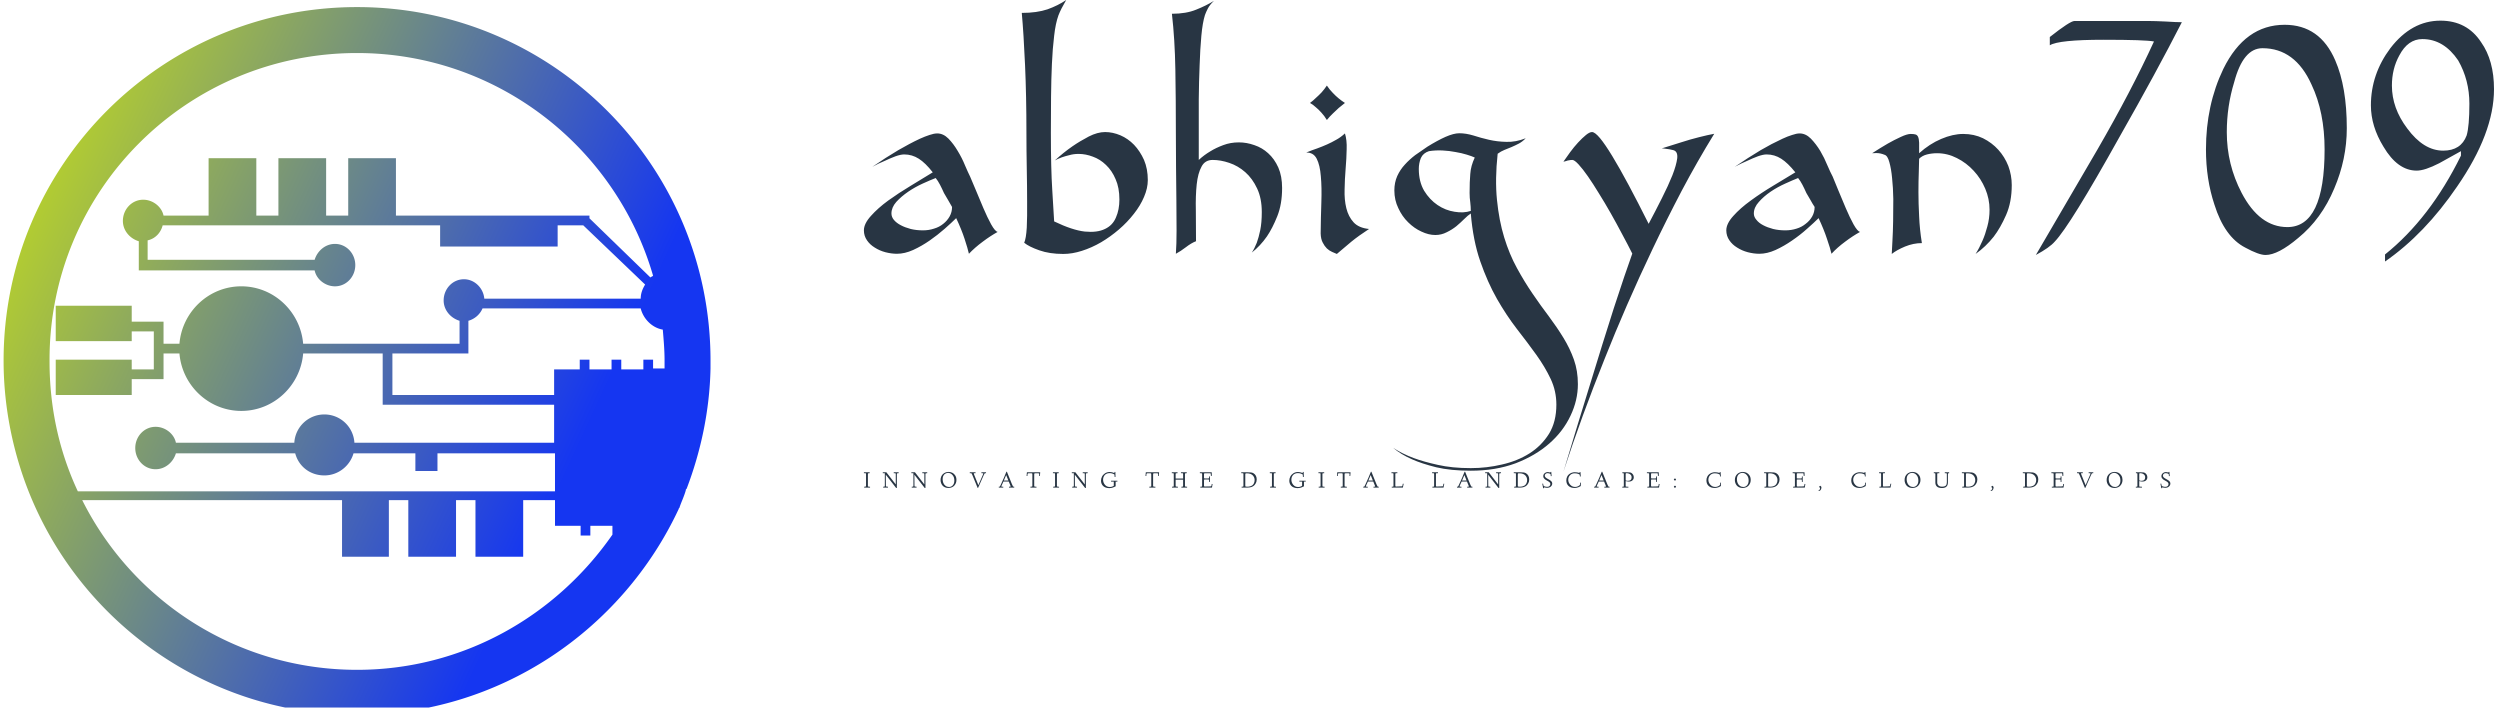 <svg data-v-423bf9ae="" xmlns="http://www.w3.org/2000/svg" viewBox="0 0 318 90" class="iconLeftSlogan"><!----><!----><!----><g data-v-423bf9ae="" id="6dc5d2a3-d221-4078-842a-d69aa316501e" fill="#283543" transform="matrix(2.19,0,0,2.19,109.888,1.62)"><path d="M6.17 9.52L6.17 9.52L6.17 9.52Q6.29 9.79 6.50 10.30L6.50 10.30L6.50 10.30Q6.71 10.82 6.94 11.35L6.94 11.35L6.94 11.35Q7.17 11.89 7.39 12.29L7.39 12.29L7.39 12.29Q7.62 12.70 7.77 12.73L7.77 12.73L7.77 12.73Q7.35 12.96 6.90 13.30L6.90 13.30L6.90 13.30Q6.44 13.64 6.10 14L6.10 14L6.10 14Q6.03 13.69 5.85 13.14L5.85 13.14L5.85 13.14Q5.67 12.59 5.36 11.93L5.36 11.93L5.36 11.93Q5.10 12.19 4.69 12.55L4.69 12.55L4.69 12.55Q4.28 12.91 3.82 13.23L3.82 13.23L3.82 13.23Q3.36 13.55 2.86 13.78L2.86 13.78L2.86 13.78Q2.37 14 1.92 14L1.92 14L1.92 14Q1.60 14 1.25 13.91L1.25 13.91L1.25 13.91Q0.91 13.82 0.63 13.64L0.63 13.64L0.63 13.64Q0.35 13.47 0.18 13.22L0.18 13.22L0.18 13.22Q0 12.96 0 12.64L0 12.64L0 12.64Q0 12.25 0.41 11.80L0.41 11.80L0.41 11.80Q0.81 11.35 1.41 10.91L1.41 10.91L1.41 10.91Q2.02 10.47 2.72 10.05L2.72 10.05L2.72 10.05Q3.42 9.63 4.00 9.27L4.00 9.27L4.00 9.27Q3.57 8.72 3.19 8.48L3.19 8.48L3.19 8.48Q2.80 8.23 2.34 8.23L2.34 8.23L2.34 8.23Q2.14 8.23 1.83 8.34L1.83 8.34L1.83 8.34Q1.51 8.46 1.22 8.60L1.22 8.60L1.22 8.60Q0.85 8.75 0.49 8.95L0.49 8.95L0.49 8.95Q1.27 8.41 2.00 7.98L2.00 7.98L2.00 7.98Q2.31 7.80 2.63 7.63L2.63 7.63L2.63 7.63Q2.95 7.46 3.25 7.32L3.25 7.32L3.25 7.32Q3.56 7.18 3.81 7.10L3.81 7.10L3.81 7.10Q4.07 7.01 4.26 7.01L4.26 7.01L4.26 7.01Q4.61 7.01 4.91 7.31L4.91 7.31L4.91 7.31Q5.21 7.62 5.45 8.03L5.45 8.03L5.45 8.03Q5.70 8.44 5.87 8.86L5.87 8.86L5.87 8.86Q6.05 9.28 6.17 9.52ZM3.43 12.64L3.43 12.64L3.43 12.64Q3.77 12.64 4.07 12.54L4.07 12.54L4.07 12.54Q4.38 12.45 4.61 12.26L4.61 12.26L4.61 12.26Q4.84 12.08 4.98 11.83L4.98 11.83L4.98 11.83Q5.12 11.58 5.12 11.28L5.12 11.28L5.12 11.28Q5.01 11.10 4.89 10.88L4.89 10.88L4.89 10.88Q4.76 10.67 4.65 10.47L4.65 10.47L4.65 10.47Q4.54 10.22 4.42 9.99L4.42 9.99L4.42 9.99Q4.30 9.76 4.17 9.60L4.17 9.60L4.17 9.60Q3.86 9.72 3.42 9.92L3.42 9.92L3.42 9.92Q2.98 10.12 2.58 10.39L2.58 10.39L2.58 10.39Q2.17 10.67 1.88 10.99L1.88 10.99L1.88 10.99Q1.60 11.31 1.60 11.66L1.60 11.66L1.60 11.66Q1.60 11.86 1.74 12.03L1.74 12.03L1.74 12.03Q1.89 12.21 2.14 12.34L2.14 12.34L2.14 12.34Q2.38 12.47 2.72 12.56L2.72 12.56L2.72 12.56Q3.05 12.64 3.43 12.64ZM14.01 6.93L14.01 6.93L14.01 6.93Q14.45 6.93 14.90 7.12L14.90 7.12L14.90 7.12Q15.34 7.31 15.69 7.67L15.69 7.67L15.69 7.67Q16.04 8.04 16.27 8.55L16.27 8.55L16.27 8.55Q16.49 9.07 16.49 9.72L16.49 9.72L16.49 9.72Q16.49 10.19 16.27 10.70L16.27 10.70L16.27 10.70Q16.06 11.20 15.68 11.68L15.68 11.68L15.68 11.68Q15.30 12.17 14.81 12.59L14.81 12.59L14.81 12.59Q14.32 13.01 13.78 13.33L13.78 13.33L13.78 13.33Q13.23 13.65 12.66 13.83L12.66 13.83L12.66 13.83Q12.10 14.01 11.58 14.01L11.58 14.01L11.58 14.01Q10.78 14.01 10.19 13.80L10.19 13.80L10.19 13.80Q9.59 13.59 9.31 13.36L9.31 13.36L9.31 13.36Q9.42 13.12 9.46 12.48L9.46 12.48L9.46 12.48Q9.49 11.84 9.48 10.97L9.48 10.97L9.48 10.97Q9.48 10.09 9.46 9.06L9.46 9.06L9.46 9.06Q9.44 8.02 9.44 6.97L9.44 6.97L9.44 6.97Q9.44 4.84 9.36 3.04L9.36 3.04L9.36 3.04Q9.28 1.23 9.17 0.01L9.17 0.01L9.17 0.01Q10.05 0.01 10.67-0.20L10.67-0.20L10.67-0.20Q11.28-0.42 11.75-0.74L11.75-0.74L11.75-0.74Q11.59-0.46 11.48-0.25L11.48-0.25L11.48-0.25Q11.37-0.03 11.30 0.15L11.30 0.15L11.30 0.15Q11.13 0.62 11.05 1.34L11.05 1.34L11.05 1.34Q10.96 2.07 10.92 2.97L10.92 2.97L10.92 2.97Q10.88 3.86 10.87 4.89L10.87 4.89L10.87 4.89Q10.86 5.91 10.86 6.97L10.86 6.97L10.86 6.97Q10.86 9.06 10.94 10.29L10.94 10.29L10.94 10.29Q11.02 11.52 11.05 12.12L11.05 12.12L11.05 12.12Q12.11 12.63 12.83 12.71L12.83 12.71L12.83 12.71Q13.55 12.78 14 12.56L14 12.56L14 12.56Q14.45 12.35 14.64 11.89L14.64 11.89L14.64 11.89Q14.84 11.44 14.84 10.85L14.84 10.85L14.84 10.85Q14.84 10.16 14.62 9.67L14.62 9.67L14.62 9.67Q14.41 9.17 14.06 8.84L14.06 8.84L14.06 8.84Q13.72 8.51 13.30 8.36L13.30 8.36L13.30 8.36Q12.88 8.20 12.47 8.20L12.47 8.20L12.47 8.20Q12.18 8.20 11.94 8.27L11.94 8.27L11.94 8.27Q11.69 8.33 11.49 8.40L11.49 8.40L11.49 8.40Q11.27 8.48 11.09 8.58L11.09 8.58L11.09 8.58Q11.59 8.12 12.11 7.76L12.11 7.76L12.11 7.76Q12.56 7.45 13.06 7.19L13.06 7.19L13.06 7.19Q13.57 6.93 14.01 6.93ZM21.78 7.53L21.78 7.53L21.78 7.53Q22.23 7.53 22.68 7.69L22.68 7.69L22.68 7.69Q23.13 7.84 23.48 8.16L23.48 8.16L23.48 8.16Q23.84 8.48 24.07 8.99L24.07 8.99L24.07 8.99Q24.29 9.49 24.29 10.18L24.29 10.18L24.29 10.18Q24.29 11.12 24.01 11.82L24.01 11.82L24.01 11.82Q23.73 12.52 23.41 12.99L23.41 12.99L23.41 12.99Q23.02 13.55 22.53 13.93L22.53 13.93L22.53 13.93Q22.68 13.71 22.82 13.36L22.82 13.36L22.82 13.36Q22.93 13.06 23.02 12.63L23.02 12.63L23.02 12.63Q23.11 12.19 23.11 11.58L23.11 11.58L23.11 11.58Q23.11 10.78 22.84 10.21L22.84 10.21L22.84 10.21Q22.57 9.63 22.15 9.26L22.15 9.26L22.15 9.26Q21.73 8.89 21.22 8.72L21.22 8.72L21.22 8.72Q20.72 8.55 20.26 8.55L20.26 8.55L20.26 8.55Q19.81 8.55 19.61 8.94L19.61 8.94L19.61 8.94Q19.40 9.32 19.33 9.97L19.33 9.97L19.33 9.97Q19.26 10.63 19.28 11.48L19.28 11.48L19.28 11.48Q19.29 12.33 19.29 13.27L19.29 13.27L19.29 13.27Q19.01 13.38 18.70 13.62L18.70 13.62L18.70 13.62Q18.40 13.85 18.12 14L18.12 14L18.12 14Q18.16 13.45 18.16 12.66L18.16 12.66L18.16 12.66Q18.16 11.86 18.15 10.93L18.15 10.93L18.15 10.93Q18.14 10.00 18.13 8.99L18.13 8.99L18.13 8.99Q18.12 7.98 18.12 7.01L18.12 7.01L18.12 7.01Q18.12 5.07 18.09 3.30L18.09 3.30L18.09 3.30Q18.06 1.54 17.89 0.06L17.89 0.06L17.89 0.06Q18.72 0.06 19.30-0.18L19.30-0.18L19.30-0.18Q19.88-0.41 20.33-0.69L20.33-0.69L20.33-0.69Q20.09-0.46 19.98-0.25L19.98-0.25L19.98-0.25Q19.87-0.04 19.81 0.13L19.81 0.13L19.81 0.13Q19.67 0.57 19.60 1.34L19.60 1.34L19.60 1.34Q19.53 2.10 19.50 3.04L19.50 3.04L19.50 3.04Q19.46 3.99 19.45 5.02L19.45 5.02L19.45 5.02Q19.45 6.05 19.45 7.01L19.45 7.01L19.45 8.55L19.45 8.55Q19.75 8.27 20.12 8.05L20.12 8.05L20.12 8.05Q20.44 7.85 20.87 7.69L20.87 7.69L20.87 7.69Q21.29 7.53 21.78 7.53ZM27.94 5.24L27.94 5.24L27.94 5.24Q27.76 5.38 27.58 5.53L27.58 5.53L27.58 5.53Q27.43 5.67 27.24 5.85L27.24 5.85L27.24 5.85Q27.05 6.03 26.89 6.23L26.89 6.23L26.89 6.23Q26.74 5.98 26.57 5.80L26.57 5.80L26.57 5.80Q26.40 5.61 26.25 5.49L26.25 5.49L26.25 5.49Q26.08 5.33 25.91 5.24L25.91 5.24L25.91 5.24Q26.10 5.10 26.26 4.94L26.26 4.94L26.26 4.94Q26.42 4.80 26.59 4.62L26.59 4.62L26.59 4.62Q26.75 4.44 26.89 4.23L26.89 4.23L26.89 4.23Q27.05 4.47 27.23 4.65L27.23 4.65L27.23 4.65Q27.41 4.84 27.57 4.97L27.57 4.97L27.57 4.97Q27.75 5.12 27.94 5.24ZM25.69 8.12L25.69 8.12L25.69 8.12Q26.03 7.98 26.33 7.88L26.33 7.88L26.33 7.88Q26.63 7.77 26.90 7.65L26.90 7.65L26.90 7.65Q27.17 7.53 27.43 7.38L27.43 7.38L27.43 7.38Q27.69 7.24 27.94 7.01L27.94 7.01L27.94 7.01Q28.06 7.39 28.04 7.93L28.04 7.93L28.04 7.93Q28.03 8.47 27.98 9.06L27.98 9.06L27.98 9.06Q27.93 9.66 27.92 10.26L27.92 10.26L27.92 10.26Q27.90 10.86 28.02 11.35L28.02 11.35L28.02 11.35Q28.14 11.84 28.44 12.17L28.44 12.17L28.44 12.17Q28.74 12.50 29.34 12.56L29.34 12.56L29.34 12.56Q28.74 12.95 28.31 13.30L28.31 13.30L28.31 13.30Q27.89 13.65 27.47 14.01L27.47 14.01L27.47 14.01Q27.34 13.96 27.19 13.89L27.19 13.89L27.19 13.89Q27.03 13.82 26.89 13.69L26.89 13.69L26.89 13.69Q26.75 13.55 26.65 13.35L26.65 13.35L26.65 13.35Q26.54 13.15 26.53 12.82L26.53 12.82L26.53 12.82Q26.54 11.87 26.57 11.01L26.57 11.01L26.57 11.01Q26.60 10.15 26.54 9.50L26.54 9.50L26.54 9.50Q26.49 8.85 26.30 8.48L26.30 8.48L26.30 8.48Q26.11 8.11 25.69 8.12ZM35.25 11.66L35.25 11.66L35.25 11.66Q35.08 11.77 34.87 11.98L34.87 11.98L34.87 11.98Q34.66 12.19 34.41 12.40L34.41 12.40L34.41 12.40Q34.16 12.60 33.85 12.75L33.85 12.75L33.85 12.75Q33.54 12.91 33.19 12.91L33.19 12.91L33.19 12.91Q32.80 12.91 32.38 12.71L32.38 12.71L32.38 12.71Q31.96 12.52 31.61 12.17L31.61 12.17L31.61 12.17Q31.26 11.83 31.04 11.35L31.04 11.35L31.04 11.35Q30.81 10.88 30.81 10.32L30.81 10.32L30.81 10.32Q30.81 9.86 30.98 9.48L30.98 9.48L30.98 9.48Q31.15 9.11 31.42 8.82L31.42 8.82L31.42 8.82Q31.68 8.53 32.02 8.27L32.02 8.27L32.02 8.27Q32.37 8.02 32.73 7.78L32.73 7.78L32.73 7.78Q33.31 7.42 33.78 7.21L33.78 7.21L33.78 7.21Q34.26 7 34.58 7L34.58 7L34.58 7Q34.97 7 35.40 7.13L35.40 7.13L35.40 7.13Q35.83 7.27 36.31 7.38L36.31 7.38L36.31 7.38Q36.79 7.49 37.32 7.50L37.32 7.50L37.32 7.50Q37.86 7.52 38.44 7.29L38.44 7.29L38.44 7.29Q38.25 7.49 38.04 7.60L38.04 7.60L38.04 7.60Q37.83 7.71 37.62 7.80L37.62 7.80L37.62 7.80Q37.41 7.88 37.20 7.97L37.20 7.97L37.20 7.97Q37.00 8.05 36.81 8.19L36.81 8.19L36.81 8.19Q36.65 9.67 36.77 10.87L36.77 10.87L36.77 10.87Q36.89 12.07 37.19 13.05L37.19 13.05L37.19 13.05Q37.49 14.03 37.93 14.83L37.93 14.83L37.93 14.83Q38.36 15.62 38.84 16.32L38.84 16.32L38.84 16.32Q39.31 17.01 39.78 17.63L39.78 17.63L39.78 17.63Q40.25 18.26 40.63 18.88L40.63 18.88L40.63 18.88Q41.01 19.50 41.24 20.15L41.24 20.15L41.24 20.15Q41.47 20.80 41.47 21.57L41.47 21.57L41.47 21.57Q41.47 22.51 41.04 23.41L41.04 23.41L41.04 23.41Q40.61 24.32 39.81 25.02L39.81 25.02L39.81 25.02Q39.00 25.73 37.85 26.17L37.85 26.17L37.85 26.17Q36.69 26.60 35.25 26.60L35.25 26.60L35.25 26.60Q34.08 26.60 33.24 26.40L33.24 26.40L33.24 26.40Q32.40 26.19 31.84 25.94L31.84 25.94L31.84 25.94Q31.18 25.65 30.74 25.27L30.74 25.27L30.74 25.27Q31.25 25.61 31.92 25.86L31.92 25.86L31.92 25.86Q32.51 26.08 33.33 26.26L33.33 26.26L33.33 26.26Q34.16 26.45 35.25 26.45L35.25 26.45L35.25 26.45Q36.18 26.45 37.06 26.24L37.06 26.24L37.06 26.24Q37.95 26.04 38.65 25.60L38.65 25.60L38.65 25.60Q39.35 25.16 39.79 24.46L39.79 24.46L39.79 24.46Q40.22 23.76 40.22 22.76L40.22 22.76L40.22 22.76Q40.22 21.97 39.89 21.27L39.89 21.27L39.89 21.27Q39.56 20.57 39.05 19.86L39.05 19.86L39.05 19.86Q38.54 19.15 37.93 18.37L37.93 18.37L37.93 18.37Q37.32 17.58 36.77 16.62L36.77 16.62L36.77 16.62Q36.22 15.65 35.80 14.44L35.80 14.44L35.80 14.44Q35.38 13.23 35.25 11.66ZM35.18 10.47L35.18 10.47L35.18 10.47Q35.18 9.81 35.22 9.36L35.22 9.36L35.22 9.36Q35.25 8.90 35.48 8.41L35.48 8.41L35.48 8.41Q35.31 8.33 35.01 8.24L35.01 8.24L35.01 8.24Q34.72 8.15 34.36 8.09L34.36 8.09L34.36 8.09Q34.01 8.02 33.61 8.00L33.61 8.00L33.61 8.00Q33.21 7.98 32.82 8.04L32.82 8.04L32.82 8.04Q32.48 8.15 32.35 8.44L32.35 8.44L32.35 8.44Q32.23 8.74 32.23 9.07L32.23 9.07L32.23 9.07Q32.23 9.81 32.54 10.34L32.54 10.34L32.54 10.34Q32.86 10.86 33.32 11.17L33.32 11.17L33.32 11.17Q33.78 11.48 34.31 11.56L34.31 11.56L34.31 11.56Q34.83 11.65 35.25 11.51L35.25 11.51L35.25 11.51Q35.25 11.28 35.22 11.02L35.22 11.02L35.22 11.02Q35.18 10.75 35.18 10.47ZM46.34 7.88L46.34 7.88L46.34 7.88Q46.93 7.69 47.49 7.52L47.49 7.52L47.49 7.52Q47.98 7.36 48.50 7.23L48.50 7.23L48.50 7.23Q49.01 7.10 49.39 7.03L49.39 7.03L49.39 7.03Q48.40 8.64 47.50 10.34L47.50 10.34L47.50 10.34Q46.61 12.04 45.81 13.72L45.81 13.72L45.81 13.72Q45.01 15.40 44.31 17.01L44.31 17.01L44.31 17.01Q43.61 18.62 43.04 20.06L43.04 20.06L43.04 20.06Q41.68 23.44 40.63 26.66L40.63 26.66L40.63 26.66Q41.47 23.86 42.24 21.38L42.24 21.38L42.24 21.38Q42.56 20.33 42.90 19.24L42.90 19.24L42.90 19.24Q43.25 18.14 43.56 17.15L43.56 17.15L43.56 17.15Q43.88 16.16 44.16 15.34L44.16 15.34L44.16 15.34Q44.44 14.52 44.63 13.99L44.63 13.99L44.63 13.99Q44.37 13.47 44.04 12.86L44.04 12.86L44.04 12.86Q43.72 12.25 43.38 11.65L43.38 11.65L43.38 11.65Q43.04 11.05 42.69 10.49L42.69 10.49L42.69 10.49Q42.35 9.93 42.05 9.50L42.05 9.50L42.05 9.50Q41.75 9.07 41.51 8.81L41.51 8.81L41.51 8.81Q41.27 8.55 41.15 8.55L41.15 8.55L41.15 8.55Q41.05 8.55 40.96 8.57L40.96 8.57L40.96 8.57Q40.87 8.58 40.80 8.61L40.80 8.61L40.80 8.61Q40.71 8.64 40.63 8.65L40.63 8.65L40.63 8.65Q40.80 8.40 41.02 8.10L41.02 8.10L41.02 8.10Q41.24 7.80 41.48 7.54L41.48 7.54L41.48 7.54Q41.72 7.28 41.94 7.10L41.94 7.10L41.94 7.10Q42.15 6.93 42.29 6.93L42.29 6.93L42.29 6.93Q42.46 6.93 42.76 7.29L42.76 7.29L42.76 7.29Q43.05 7.64 43.47 8.33L43.47 8.33L43.47 8.33Q43.89 9.02 44.42 10.01L44.42 10.01L44.42 10.01Q44.95 11.00 45.58 12.26L45.58 12.26L45.58 12.26Q45.98 11.51 46.35 10.77L46.35 10.77L46.35 10.77Q46.72 10.04 46.96 9.44L46.96 9.44L46.96 9.44Q47.19 8.85 47.24 8.45L47.24 8.45L47.24 8.45Q47.28 8.05 47.01 7.98L47.01 7.98L47.01 7.98Q46.90 7.95 46.78 7.93L46.78 7.93L46.78 7.93Q46.66 7.91 46.56 7.90L46.56 7.90L46.56 7.90Q46.44 7.88 46.34 7.88ZM56.27 9.52L56.27 9.52L56.27 9.52Q56.38 9.79 56.59 10.30L56.59 10.30L56.59 10.30Q56.80 10.82 57.03 11.35L57.03 11.35L57.03 11.35Q57.26 11.89 57.48 12.29L57.48 12.29L57.48 12.29Q57.71 12.70 57.86 12.73L57.86 12.73L57.86 12.73Q57.44 12.96 56.99 13.30L56.99 13.30L56.99 13.30Q56.53 13.64 56.20 14L56.20 14L56.20 14Q56.13 13.69 55.94 13.14L55.94 13.14L55.94 13.14Q55.76 12.59 55.45 11.93L55.45 11.93L55.45 11.93Q55.19 12.19 54.78 12.55L54.78 12.55L54.78 12.55Q54.38 12.91 53.91 13.23L53.91 13.23L53.91 13.23Q53.45 13.55 52.95 13.78L52.95 13.78L52.95 13.78Q52.46 14 52.01 14L52.01 14L52.01 14Q51.69 14 51.34 13.91L51.34 13.91L51.34 13.91Q51.00 13.82 50.72 13.64L50.72 13.64L50.72 13.64Q50.44 13.47 50.27 13.22L50.27 13.22L50.27 13.22Q50.09 12.96 50.09 12.64L50.09 12.64L50.09 12.64Q50.09 12.25 50.50 11.80L50.50 11.80L50.50 11.80Q50.90 11.35 51.51 10.91L51.51 10.91L51.51 10.91Q52.11 10.47 52.81 10.05L52.81 10.05L52.81 10.05Q53.51 9.63 54.10 9.27L54.10 9.27L54.10 9.27Q53.66 8.72 53.28 8.48L53.28 8.48L53.28 8.48Q52.89 8.23 52.43 8.23L52.43 8.23L52.43 8.23Q52.23 8.23 51.92 8.34L51.92 8.34L51.92 8.34Q51.60 8.46 51.31 8.60L51.31 8.60L51.31 8.60Q50.95 8.75 50.58 8.95L50.58 8.95L50.58 8.95Q51.37 8.41 52.09 7.98L52.09 7.98L52.09 7.98Q52.40 7.80 52.72 7.63L52.72 7.63L52.72 7.63Q53.05 7.46 53.35 7.32L53.35 7.32L53.35 7.32Q53.65 7.18 53.91 7.10L53.91 7.10L53.91 7.10Q54.17 7.01 54.35 7.01L54.35 7.01L54.35 7.01Q54.70 7.01 55.00 7.31L55.00 7.31L55.00 7.31Q55.30 7.62 55.55 8.03L55.55 8.03L55.55 8.03Q55.79 8.44 55.96 8.86L55.96 8.86L55.96 8.86Q56.14 9.28 56.27 9.52ZM53.52 12.64L53.52 12.64L53.52 12.64Q53.86 12.64 54.17 12.54L54.17 12.54L54.17 12.54Q54.47 12.45 54.70 12.26L54.70 12.26L54.70 12.26Q54.94 12.08 55.08 11.83L55.08 11.83L55.08 11.83Q55.22 11.58 55.22 11.28L55.22 11.28L55.22 11.28Q55.10 11.10 54.98 10.88L54.98 10.88L54.98 10.88Q54.85 10.67 54.74 10.47L54.74 10.47L54.74 10.47Q54.63 10.22 54.51 9.99L54.51 9.99L54.51 9.99Q54.39 9.76 54.26 9.60L54.26 9.60L54.26 9.60Q53.96 9.72 53.52 9.92L53.52 9.92L53.52 9.92Q53.07 10.12 52.67 10.39L52.67 10.39L52.67 10.39Q52.26 10.67 51.98 10.99L51.98 10.99L51.98 10.99Q51.69 11.31 51.69 11.66L51.69 11.66L51.69 11.66Q51.69 11.86 51.84 12.03L51.84 12.03L51.84 12.03Q51.98 12.21 52.23 12.34L52.23 12.34L52.23 12.34Q52.47 12.47 52.81 12.56L52.81 12.56L52.81 12.56Q53.14 12.64 53.52 12.64ZM66.67 10.01L66.67 10.01L66.67 10.01Q66.67 11.00 66.34 11.75L66.34 11.75L66.34 11.75Q66.01 12.50 65.62 13.01L65.62 13.01L65.62 13.01Q65.16 13.59 64.57 14.01L64.57 14.01L64.57 14.01Q64.79 13.66 64.97 13.24L64.97 13.24L64.97 13.24Q65.13 12.88 65.25 12.42L65.25 12.42L65.25 12.42Q65.38 11.96 65.38 11.44L65.38 11.44L65.38 11.44Q65.38 10.81 65.13 10.22L65.13 10.22L65.13 10.22Q64.88 9.63 64.46 9.18L64.46 9.18L64.46 9.18Q64.04 8.72 63.48 8.44L63.48 8.44L63.48 8.44Q62.93 8.16 62.33 8.16L62.33 8.16L62.33 8.16Q62.03 8.16 61.75 8.23L61.75 8.23L61.75 8.23Q61.47 8.30 61.29 8.48L61.29 8.48L61.29 8.48Q61.29 8.78 61.27 9.27L61.27 9.27L61.27 9.27Q61.25 9.77 61.25 10.42L61.25 10.42L61.25 10.42Q61.25 11.06 61.29 11.82L61.29 11.82L61.29 11.82Q61.32 12.57 61.45 13.38L61.45 13.38L61.45 13.38Q60.96 13.38 60.47 13.58L60.47 13.58L60.47 13.58Q59.99 13.78 59.70 14.01L59.70 14.01L59.70 14.01Q59.71 13.75 59.74 13.24L59.74 13.24L59.74 13.24Q59.77 12.73 59.78 12.10L59.78 12.10L59.78 12.10Q59.79 11.48 59.79 10.82L59.79 10.82L59.79 10.82Q59.78 10.16 59.72 9.61L59.72 9.61L59.72 9.61Q59.67 9.06 59.56 8.68L59.56 8.68L59.56 8.68Q59.46 8.30 59.28 8.25L59.28 8.25L59.28 8.25Q59.04 8.15 58.80 8.15L58.80 8.15L58.80 8.15Q58.67 8.15 58.56 8.16L58.56 8.16L58.56 8.16Q59.04 7.85 59.47 7.60L59.47 7.60L59.47 7.60Q59.84 7.39 60.21 7.22L60.21 7.22L60.21 7.22Q60.59 7.04 60.80 7.04L60.80 7.04L60.80 7.04Q60.98 7.04 61.08 7.07L61.08 7.07L61.08 7.07Q61.18 7.10 61.23 7.21L61.23 7.21L61.23 7.21Q61.28 7.32 61.29 7.55L61.29 7.55L61.29 7.55Q61.29 7.77 61.29 8.16L61.29 8.16L61.29 8.16Q61.89 7.62 62.57 7.33L62.57 7.33L62.57 7.33Q63.25 7.04 63.85 7.04L63.85 7.04L63.85 7.04Q64.48 7.04 65.00 7.29L65.00 7.29L65.00 7.29Q65.52 7.55 65.89 7.96L65.89 7.96L65.89 7.96Q66.26 8.37 66.47 8.90L66.47 8.90L66.47 8.90Q66.67 9.44 66.67 10.01ZM76.55 0.55L76.55 0.55L76.55 0.55Q75.08 3.43 72.93 7.21L72.93 7.21L72.93 7.21Q70.06 12.36 69.17 13.29L69.17 13.29L69.17 13.29Q68.87 13.64 68.07 14.07L68.07 14.07L71.65 7.94L71.65 7.94Q73.61 4.55 74.93 1.67L74.93 1.67L74.93 1.67Q74.44 1.57 72.00 1.57L72.00 1.57L72.00 1.57Q69.40 1.57 68.88 1.89L68.88 1.89L68.88 1.41L68.88 1.41Q70.06 0.48 70.31 0.48L70.31 0.48L74.65 0.48L74.65 0.48Q74.98 0.48 75.61 0.51L75.61 0.51L75.61 0.51Q76.23 0.55 76.55 0.55ZM86.13 6.71L86.13 6.71L86.13 6.71Q86.13 8.50 85.40 10.21L85.40 10.21L85.40 10.21Q84.66 11.98 83.31 13.08L83.31 13.08L83.31 13.08Q82.14 14.07 81.41 14.07L81.41 14.07L81.41 14.07Q81.02 14.07 80.23 13.64L80.23 13.64L80.23 13.64Q79.03 13.02 78.44 11.14L78.44 11.14L78.44 11.14Q77.95 9.67 77.95 7.94L77.95 7.94L77.95 7.94Q77.95 5.36 78.96 3.26L78.96 3.26L78.96 3.26Q80.22 0.70 82.52 0.70L82.52 0.70L82.52 0.70Q84.57 0.70 85.46 2.77L85.46 2.77L85.46 2.77Q86.13 4.31 86.13 6.71ZM84.84 7.94L84.84 7.94L84.84 7.94Q84.84 5.77 84.08 4.17L84.08 4.17L84.08 4.17Q83.13 2.06 81.23 2.06L81.23 2.06L81.23 2.06Q80.11 2.06 79.59 4.03L79.59 4.03L79.59 4.03Q79.16 5.43 79.16 6.94L79.16 6.94L79.16 6.94Q79.16 8.81 80.02 10.46L80.02 10.46L80.02 10.46Q81.06 12.45 82.68 12.45L82.68 12.45L82.68 12.45Q84.84 12.45 84.84 7.94ZM94.68 4.44L94.68 4.44L94.68 4.44Q94.68 6.99 92.54 10.09L92.54 10.09L92.54 10.09Q90.66 12.85 88.35 14.45L88.35 14.45L88.35 14.04L88.35 14.04Q90.97 11.94 92.76 8.30L92.76 8.30L92.76 8.04L92.76 8.04Q92.18 8.37 91.50 8.74L91.50 8.74L91.50 8.74Q90.66 9.17 90.19 9.17L90.19 9.17L90.19 9.17Q89.08 9.17 88.26 7.78L88.26 7.78L88.26 7.78Q87.53 6.59 87.53 5.38L87.53 5.38L87.53 5.38Q87.53 3.57 88.66 2.06L88.66 2.06L88.66 2.06Q89.89 0.46 91.57 0.46L91.57 0.46L91.57 0.46Q93.11 0.46 93.93 1.71L93.93 1.71L93.93 1.71Q94.68 2.77 94.68 4.44ZM93.25 5.28L93.25 5.28L93.25 5.28Q93.25 3.91 92.60 2.77L92.60 2.77L92.60 2.77Q91.76 1.53 90.52 1.53L90.52 1.53L90.52 1.53Q89.68 1.53 89.18 2.48L89.18 2.48L89.18 2.48Q88.75 3.26 88.75 4.23L88.75 4.23L88.75 4.23Q88.75 5.54 89.64 6.72L89.64 6.72L89.64 6.72Q90.59 8.01 91.73 8.01L91.73 8.01L91.73 8.01Q92.76 8.01 93.09 7.13L93.09 7.13L93.09 7.13Q93.25 6.59 93.25 5.28Z"></path></g><defs data-v-423bf9ae=""><linearGradient data-v-423bf9ae="" gradientTransform="rotate(25)" id="6cc73ce2-7497-4b5c-abae-4f50859bd1e2" x1="0%" y1="0%" x2="100%" y2="0%"><stop data-v-423bf9ae="" offset="0%" style="stop-color: rgb(208, 233, 13); stop-opacity: 1;"></stop><stop data-v-423bf9ae="" offset="100%" style="stop-color: rgb(21, 54, 241); stop-opacity: 1;"></stop></linearGradient></defs><g data-v-423bf9ae="" id="e6674f30-b106-4c26-8b2e-015ea71c2806" transform="matrix(1.124,0,0,1.124,-4.488,-4.606)" stroke="none" fill="url(#6cc73ce2-7497-4b5c-abae-4f50859bd1e2)"><path d="M81.6 59.6c0-.1 0-.1.1-.2 1.6-4.2 2.6-8.8 2.7-13.6v-.9c0-22.1-17.9-40-40-40s-40 17.9-40 40c0 4.6.8 9 2.2 13.1C12 73.7 26.9 85 44.4 85c16.1 0 30-9.6 36.4-23.3 0-.1.1-.1.1-.2.2-.6.5-1.2.7-1.9zm-3.7-13.7v-1.1h-1.1v1.1h-2.5v-1.1h-1.1v1.1h-2.5v-1.1h-1.1v1.1h-2.9v2.9H48.4v-4.7H57v-3.7c.7-.2 1.3-.7 1.6-1.4h17.9c.3 1.2 1.3 2.2 2.5 2.4.1 1.2.2 2.3.2 3.5v.9h-1.3zM44.4 10.1c15.9 0 29.3 10.7 33.5 25.2-.1.1-.2.1-.3.2l-6.9-6.7v-.3H48.8V22h-5.4v6.5h-2.5V22h-5.4v6.5H33V22h-5.4v6.5h-5.1c-.2-1-1.2-1.8-2.3-1.8-1.3 0-2.3 1.1-2.3 2.4 0 1.1.8 2 1.8 2.3V34.7H39.6c.2 1 1.2 1.8 2.3 1.8 1.3 0 2.3-1.1 2.3-2.4s-1-2.4-2.3-2.4c-1.1 0-2 .8-2.3 1.8H20.7v-2.2c.9-.2 1.5-.9 1.7-1.7h31.4V32h13.3v-2.4H70l7 6.7c-.3.5-.5 1-.5 1.6H58.8c-.1-1.2-1.1-2.2-2.3-2.2-1.3 0-2.3 1.1-2.3 2.4 0 1.1.8 2 1.8 2.3V43H38.3c-.3-3.6-3.3-6.5-7-6.5s-6.7 2.9-7 6.5h-1.8v-2.5h-3.6v-1.8h-8.6v4h8.6v-1.1h2.5v4.3h-2.5v-1.1h-8.6v4h8.6V47h3.6V44.1h1.8c.3 3.6 3.3 6.5 7 6.5s6.7-2.9 7-6.5h9V49.9H66.7v4.3H44.1a3.4 3.4 0 0 0-3.4-3.2 3.4 3.4 0 0 0-3.4 3.2H23.9c-.2-1-1.2-1.8-2.3-1.8-1.3 0-2.3 1.1-2.3 2.4s1 2.4 2.3 2.4c1.1 0 2-.8 2.3-1.8h13.5c.4 1.5 1.7 2.5 3.3 2.5 1.6 0 2.9-1.1 3.3-2.5h7v2h2.5v-2h13.3v4.3h-54c-2.1-4.5-3.2-9.4-3.2-14.7-.1-19.3 15.5-34.9 34.8-34.9zm0 69.8c-13.6 0-25.4-7.8-31.1-19.2h29.4v6.4H48v-6.4h2.2v6.4h5.4v-6.4h2.2v6.4h5.4v-6.4h3.6v2.9h2.9v1.1h1.1v-1.1h2.5v1c-6.4 9.2-16.9 15.3-28.9 15.3z"></path></g><!----><g data-v-423bf9ae="" id="61cd5418-e43a-4c9d-9fc6-ea2422d6ed17" fill="#283543" transform="matrix(0.209,0,0,0.209,109.808,59.428)"><path d="M0.96 3.64L0.38 3.64L0.39 3.08L3.90 3.08L3.90 3.64L3.67 3.64L3.67 3.64Q3.12 3.64 2.95 3.73L2.95 3.73L2.95 3.73Q2.82 3.81 2.82 4.28L2.82 4.28L2.82 11.22L2.82 11.22Q2.82 11.68 2.93 11.77L2.93 11.77L2.93 11.77Q3.04 11.87 3.57 11.87L3.57 11.87L4.12 11.87L4.13 12.41L0.55 12.41L0.53 11.87L0.90 11.87L0.90 11.87Q1.46 11.87 1.57 11.77L1.57 11.77L1.57 11.77Q1.68 11.67 1.68 11.25L1.68 11.25L1.68 4.14L1.68 4.14Q1.68 3.77 1.58 3.71L1.58 3.71L1.58 3.71Q1.47 3.64 0.96 3.64L0.96 3.64ZM11.88 3.64L11.87 3.08L14.04 3.08L19.78 10.48L19.78 4.14L19.78 4.14Q19.78 3.81 19.62 3.72L19.62 3.72L19.62 3.72Q19.47 3.64 19.01 3.64L19.01 3.64L18.52 3.64L18.55 3.08L21.53 3.08L21.53 3.64L21.21 3.64L21.21 3.64Q20.74 3.64 20.59 3.75L20.59 3.75L20.59 3.75Q20.44 3.86 20.44 4.25L20.44 4.25L20.44 12.32L20.44 12.47L20.44 12.47Q20.44 12.52 20.43 12.57L20.43 12.57L20.43 12.57Q20.41 12.61 20.38 12.64L20.38 12.64L20.38 12.64Q20.36 12.65 20.31 12.65L20.31 12.65L20.12 12.65L20.06 12.65L20.03 12.65L20.00 12.64L20.00 12.64Q19.97 12.64 19.96 12.63L19.96 12.63L19.96 12.63Q19.95 12.61 19.95 12.60L19.95 12.60L19.95 12.60Q19.95 12.58 19.93 12.57L19.93 12.57L19.93 12.57Q19.91 12.54 19.88 12.50L19.88 12.50L19.88 12.50Q19.87 12.48 19.84 12.45L19.84 12.45L19.84 12.45Q19.82 12.41 19.81 12.40L19.81 12.40L13.71 4.56L13.77 11.22L13.77 11.22Q13.77 11.67 13.94 11.77L13.94 11.77L13.94 11.77Q14.10 11.87 14.81 11.87L14.81 11.87L15.05 11.87L15.05 12.41L12.11 12.41L12.11 11.87L12.53 11.87L12.53 11.87Q12.91 11.87 13.02 11.76L13.02 11.76L13.02 11.76Q13.11 11.66 13.12 11.25L13.12 11.25L13.12 3.80L12.97 3.64L11.88 3.64ZM29.28 3.64L29.26 3.08L31.44 3.08L37.17 10.48L37.17 4.14L37.17 4.14Q37.17 3.81 37.02 3.72L37.02 3.72L37.02 3.72Q36.87 3.64 36.41 3.64L36.41 3.64L35.92 3.64L35.94 3.08L38.92 3.08L38.92 3.64L38.60 3.64L38.60 3.64Q38.14 3.64 37.99 3.75L37.99 3.75L37.99 3.75Q37.84 3.86 37.84 4.25L37.84 4.25L37.84 12.32L37.84 12.47L37.84 12.47Q37.84 12.52 37.82 12.57L37.82 12.57L37.82 12.57Q37.81 12.61 37.78 12.64L37.78 12.64L37.78 12.64Q37.76 12.65 37.71 12.65L37.71 12.65L37.52 12.65L37.45 12.65L37.43 12.65L37.40 12.64L37.40 12.64Q37.37 12.64 37.36 12.63L37.36 12.63L37.36 12.63Q37.34 12.61 37.34 12.60L37.34 12.60L37.34 12.60Q37.34 12.58 37.33 12.57L37.33 12.57L37.33 12.57Q37.30 12.54 37.28 12.50L37.28 12.50L37.28 12.50Q37.26 12.48 37.24 12.45L37.24 12.45L37.24 12.45Q37.22 12.41 37.21 12.40L37.21 12.40L31.10 4.56L31.17 11.22L31.17 11.22Q31.17 11.67 31.34 11.77L31.34 11.77L31.34 11.77Q31.49 11.87 32.20 11.87L32.20 11.87L32.44 11.87L32.44 12.41L29.50 12.41L29.50 11.87L29.93 11.87L29.93 11.87Q30.30 11.87 30.41 11.76L30.41 11.76L30.41 11.76Q30.51 11.66 30.52 11.25L30.52 11.25L30.52 3.80L30.37 3.64L29.28 3.64ZM47.04 7.83L47.04 7.83L47.04 7.83Q47.04 6.62 47.45 5.68L47.45 5.68L47.45 5.68Q47.87 4.72 48.56 4.12L48.56 4.12L48.56 4.12Q49.25 3.51 50.11 3.19L50.11 3.19L50.11 3.19Q50.95 2.88 51.90 2.88L51.90 2.88L51.90 2.88Q53.16 2.88 54.21 3.40L54.21 3.40L54.21 3.40Q55.29 3.93 56 5.07L56 5.07L56 5.07Q56.70 6.17 56.70 7.75L56.70 7.75L56.70 7.75Q56.70 8.70 56.40 9.54L56.40 9.54L56.40 9.54Q56.09 10.38 55.48 11.10L55.48 11.10L55.48 11.10Q54.88 11.81 53.94 12.22L53.94 12.22L53.94 12.22Q52.98 12.63 51.79 12.64L51.79 12.64L51.79 12.64Q50.65 12.64 49.72 12.23L49.72 12.23L49.72 12.23Q48.78 11.83 48.22 11.14L48.22 11.14L48.22 11.14Q47.65 10.45 47.35 9.60L47.35 9.60L47.35 9.60Q47.04 8.72 47.04 7.83ZM48.30 7.38L48.30 7.38L48.30 7.38Q48.30 8.52 48.73 9.60L48.73 9.60L48.73 9.60Q49.14 10.64 50.07 11.33L50.07 11.33L50.07 11.33Q50.98 12.03 52.17 12.04L52.17 12.04L52.17 12.04Q53.54 12.04 54.48 11.01L54.48 11.01L54.48 11.01Q55.43 9.97 55.43 8.10L55.43 8.10L55.43 8.10Q55.43 5.99 54.26 4.72L54.26 4.72L54.26 4.72Q53.12 3.46 51.60 3.45L51.60 3.45L51.60 3.45Q51.08 3.45 50.54 3.65L50.54 3.65L50.54 3.65Q50.00 3.85 49.49 4.25L49.49 4.25L49.49 4.25Q48.95 4.68 48.62 5.48L48.62 5.48L48.62 5.48Q48.30 6.27 48.30 7.38ZM65.31 3.64L64.82 3.64L64.82 3.08L68.33 3.08L68.32 3.64L67.58 3.64L67.58 3.64Q67.25 3.64 67.25 3.82L67.25 3.82L67.25 3.82Q67.25 3.98 67.44 4.48L67.44 4.48L70.04 10.94L72.98 4.18L72.98 4.18Q73.05 3.97 73.06 3.92L73.06 3.92L73.06 3.92Q73.06 3.79 72.96 3.74L72.96 3.74L72.96 3.74Q72.86 3.68 72.71 3.65L72.71 3.65L72.71 3.65Q72.63 3.64 72.37 3.64L72.37 3.64L71.92 3.64L71.89 3.08L74.73 3.08L74.70 3.64L74.30 3.64L74.30 3.64Q73.98 3.64 73.82 3.83L73.82 3.83L73.82 3.83Q73.74 3.93 73.27 4.94L73.27 4.94L73.27 4.94Q73.06 5.46 72.99 5.57L72.99 5.57L69.86 12.63L69.62 12.63L66.38 4.73L66.38 4.73Q66.06 3.93 65.91 3.79L65.91 3.79L65.91 3.79Q65.75 3.63 65.31 3.64L65.31 3.64ZM82.48 12.41L82.47 11.87L82.64 11.87L82.64 11.87Q83.03 11.87 83.16 11.73L83.16 11.73L83.16 11.73Q83.28 11.57 83.62 10.83L83.62 10.83L84.53 8.82L85.10 7.53L85.10 7.53Q85.37 6.97 85.41 6.86L85.41 6.86L85.41 6.86Q85.48 6.70 85.53 6.60L85.53 6.60L85.53 6.60Q85.58 6.51 85.59 6.45L85.59 6.45L85.69 6.21L87.12 2.74L87.41 2.74L87.41 2.74Q88.27 4.98 90.45 10.25L90.45 10.25L90.45 10.25Q90.90 11.34 91.10 11.64L91.10 11.64L91.10 11.64Q91.23 11.87 91.67 11.87L91.67 11.87L91.88 11.87L91.87 12.41L88.68 12.41L88.69 11.87L89.11 11.87L89.11 11.87Q89.72 11.87 89.72 11.70L89.72 11.70L89.72 11.70Q89.72 11.63 89.58 11.27L89.58 11.27L88.55 8.72L85.30 8.72L84.19 11.18L84.19 11.18Q84.05 11.50 84.05 11.63L84.05 11.63L84.05 11.63Q84.05 11.79 84.15 11.83L84.15 11.83L84.15 11.83Q84.25 11.87 84.63 11.87L84.63 11.87L85.20 11.87L85.20 12.41L82.48 12.41ZM86.98 4.79L85.57 8.10L88.31 8.10L86.98 4.79ZM99.89 5.35L99.39 5.33L99.39 5.33Q99.52 4.17 99.60 3.08L99.60 3.08L107.68 3.08L107.68 3.08Q107.60 4.13 107.57 4.53L107.57 4.53L107.57 4.53Q107.53 5.26 107.51 5.32L107.51 5.32L107.01 5.30L107.01 5.30Q107.09 4.34 107.09 4.16L107.09 4.16L107.09 4.16Q107.09 3.88 106.95 3.79L106.95 3.79L106.95 3.79Q106.78 3.69 106.37 3.69L106.37 3.69L104.77 3.69L104.77 3.69Q104.26 3.69 104.14 3.79L104.14 3.79L104.14 3.79Q104.04 3.87 104.04 4.36L104.04 4.36L104.04 11.22L104.04 11.22Q104.04 11.66 104.18 11.76L104.18 11.76L104.18 11.76Q104.34 11.87 104.85 11.87L104.85 11.87L105.41 11.87L105.42 12.41L101.73 12.40L101.73 11.87L101.95 11.87L101.95 11.87Q102.62 11.87 102.76 11.79L102.76 11.79L102.76 11.79Q102.91 11.70 102.91 11.28L102.91 11.28L102.91 4.48L102.91 4.48Q102.91 3.92 102.81 3.80L102.81 3.80L102.81 3.80Q102.71 3.69 102.29 3.69L102.29 3.69L100.82 3.69L100.82 3.69Q100.63 3.69 100.56 3.71L100.56 3.71L100.56 3.71Q100.50 3.72 100.39 3.72L100.39 3.72L100.39 3.72Q100.36 3.72 100.24 3.79L100.24 3.79L100.24 3.79Q100.16 3.84 100.13 3.86L100.13 3.86L100.13 3.86Q100.11 3.88 100.06 3.99L100.06 3.99L100.06 3.99Q100.04 4.05 100.01 4.14L100.01 4.14L100.01 4.14Q99.98 4.21 99.96 4.36L99.96 4.36L99.96 4.36Q99.93 4.59 99.93 4.61L99.93 4.61L99.93 4.61Q99.93 4.80 99.92 4.95L99.92 4.95L99.92 4.95Q99.92 5.02 99.91 5.15L99.91 5.15L99.91 5.15Q99.91 5.29 99.89 5.35L99.89 5.35ZM116.01 3.64L115.42 3.64L115.43 3.08L118.95 3.08L118.95 3.64L118.71 3.64L118.71 3.64Q118.17 3.64 118.00 3.73L118.00 3.73L118.00 3.73Q117.86 3.81 117.86 4.28L117.86 4.28L117.86 11.22L117.86 11.22Q117.86 11.68 117.97 11.77L117.97 11.77L117.97 11.77Q118.08 11.87 118.61 11.87L118.61 11.87L119.16 11.87L119.17 12.41L115.59 12.41L115.58 11.87L115.94 11.87L115.94 11.87Q116.50 11.87 116.61 11.77L116.61 11.77L116.61 11.77Q116.72 11.67 116.72 11.25L116.72 11.25L116.72 4.14L116.72 4.14Q116.72 3.77 116.62 3.71L116.62 3.71L116.62 3.71Q116.51 3.64 116.01 3.64L116.01 3.64ZM126.92 3.64L126.91 3.08L129.08 3.08L134.82 10.48L134.82 4.14L134.82 4.14Q134.82 3.81 134.66 3.72L134.66 3.72L134.66 3.72Q134.51 3.64 134.05 3.64L134.05 3.64L133.56 3.64L133.59 3.08L136.57 3.08L136.57 3.64L136.25 3.64L136.25 3.64Q135.78 3.64 135.63 3.75L135.63 3.75L135.63 3.75Q135.48 3.86 135.48 4.25L135.48 4.25L135.48 12.32L135.48 12.47L135.48 12.47Q135.48 12.52 135.47 12.57L135.47 12.57L135.47 12.57Q135.45 12.61 135.42 12.64L135.42 12.64L135.42 12.64Q135.41 12.65 135.35 12.65L135.35 12.65L135.16 12.65L135.10 12.65L135.07 12.65L135.04 12.64L135.04 12.64Q135.02 12.64 135.00 12.63L135.00 12.63L135.00 12.63Q134.99 12.61 134.99 12.60L134.99 12.60L134.99 12.60Q134.99 12.58 134.98 12.57L134.98 12.57L134.98 12.57Q134.95 12.54 134.92 12.50L134.92 12.50L134.92 12.50Q134.91 12.48 134.89 12.45L134.89 12.45L134.89 12.45Q134.87 12.41 134.85 12.40L134.85 12.40L128.75 4.56L128.82 11.22L128.82 11.22Q128.82 11.67 128.98 11.77L128.98 11.77L128.98 11.77Q129.14 11.87 129.85 11.87L129.85 11.87L130.09 11.87L130.09 12.41L127.15 12.41L127.15 11.87L127.57 11.87L127.57 11.87Q127.95 11.87 128.06 11.76L128.06 11.76L128.06 11.76Q128.15 11.66 128.16 11.25L128.16 11.25L128.16 3.80L128.02 3.64L126.92 3.64ZM144.69 8.24L144.69 8.24L144.69 8.24Q144.69 6.92 145.30 5.72L145.30 5.72L145.30 5.72Q145.92 4.52 147.15 3.72L147.15 3.72L147.15 3.72Q148.39 2.92 150.01 2.92L150.01 2.92L150.01 2.92Q151.28 2.92 152.87 3.57L152.87 3.57L152.87 2.86L153.43 2.86L153.52 5.92L152.97 5.93L152.88 4.48L152.88 4.48Q152.80 4.41 152.52 4.24L152.52 4.24L152.52 4.24Q152.27 4.07 151.52 3.83L151.52 3.83L151.52 3.83Q150.79 3.60 149.89 3.60L149.89 3.60L149.89 3.60Q148.91 3.60 148.15 3.93L148.15 3.93L148.15 3.93Q147.38 4.27 146.91 4.83L146.91 4.83L146.91 4.83Q146.45 5.39 146.20 6.08L146.20 6.08L146.20 6.08Q145.95 6.78 145.95 7.57L145.95 7.57L145.95 7.57Q145.95 9.33 147.07 10.69L147.07 10.69L147.07 10.69Q148.19 12.05 150.05 12.05L150.05 12.05L150.05 12.05Q150.75 12.05 151.38 11.85L151.38 11.85L151.38 11.85Q152.01 11.66 152.23 11.48L152.23 11.48L152.47 11.28L152.47 8.78L150.81 8.78L150.79 8.23L154.66 8.23L154.67 8.78L153.60 8.78L153.60 11.64L152.82 11.98L152.82 11.98Q152.12 12.30 151.89 12.39L151.89 12.39L151.89 12.39Q151.64 12.48 151.00 12.61L151.00 12.61L151.00 12.61Q150.39 12.74 149.78 12.74L149.78 12.74L149.78 12.74Q148.48 12.74 147.51 12.37L147.51 12.37L147.51 12.37Q146.52 12.00 145.91 11.36L145.91 11.36L145.91 11.36Q145.32 10.76 145.00 9.94L145.00 9.94L145.00 9.94Q144.69 9.15 144.69 8.24ZM172.26 5.35L171.76 5.33L171.76 5.33Q171.88 4.17 171.96 3.08L171.96 3.08L180.04 3.08L180.04 3.08Q179.96 4.13 179.94 4.53L179.94 4.53L179.94 4.53Q179.89 5.26 179.87 5.32L179.87 5.32L179.38 5.30L179.38 5.30Q179.46 4.34 179.46 4.16L179.46 4.16L179.46 4.16Q179.46 3.88 179.31 3.79L179.31 3.79L179.31 3.79Q179.14 3.69 178.74 3.69L178.74 3.69L177.13 3.69L177.13 3.69Q176.63 3.69 176.50 3.79L176.50 3.79L176.50 3.79Q176.41 3.87 176.40 4.36L176.40 4.36L176.40 11.22L176.40 11.22Q176.40 11.66 176.54 11.76L176.54 11.76L176.54 11.76Q176.70 11.87 177.21 11.87L177.21 11.87L177.78 11.87L177.79 12.41L174.10 12.40L174.10 11.87L174.32 11.87L174.32 11.87Q174.99 11.87 175.13 11.79L175.13 11.79L175.13 11.79Q175.27 11.70 175.27 11.28L175.27 11.28L175.27 4.48L175.27 4.48Q175.27 3.92 175.17 3.80L175.17 3.80L175.17 3.80Q175.08 3.69 174.65 3.69L174.65 3.69L173.18 3.69L173.18 3.69Q173.00 3.69 172.93 3.71L172.93 3.71L172.93 3.71Q172.86 3.72 172.75 3.72L172.75 3.72L172.75 3.72Q172.72 3.72 172.61 3.79L172.61 3.79L172.61 3.79Q172.53 3.84 172.50 3.86L172.50 3.86L172.50 3.86Q172.47 3.88 172.43 3.99L172.43 3.99L172.43 3.99Q172.40 4.05 172.38 4.14L172.38 4.14L172.38 4.14Q172.35 4.21 172.33 4.36L172.33 4.36L172.33 4.36Q172.30 4.59 172.30 4.61L172.30 4.61L172.30 4.61Q172.30 4.80 172.29 4.95L172.29 4.95L172.29 4.95Q172.29 5.02 172.28 5.15L172.28 5.15L172.28 5.15Q172.27 5.29 172.26 5.35L172.26 5.35ZM188.15 3.64L187.78 3.64L187.78 3.08L191.27 3.08L191.27 3.64L190.91 3.64L190.91 3.64Q190.40 3.64 190.25 3.75L190.25 3.75L190.25 3.75Q190.11 3.84 190.11 4.25L190.11 4.25L190.11 6.91L194.66 6.91L194.66 4.14L194.66 4.14Q194.66 3.77 194.56 3.71L194.56 3.71L194.56 3.71Q194.46 3.64 193.93 3.64L193.93 3.64L193.34 3.64L193.33 3.08L196.88 3.08L196.88 3.64L196.49 3.64L196.49 3.64Q196.01 3.64 195.90 3.74L195.90 3.74L195.90 3.74Q195.79 3.83 195.79 4.22L195.79 4.22L195.79 11.29L195.79 11.29Q195.79 11.67 195.93 11.77L195.93 11.77L195.93 11.77Q196.09 11.87 196.64 11.87L196.64 11.87L197.11 11.87L197.09 12.41L193.61 12.41L193.59 11.87L194.00 11.87L194.00 11.87Q194.47 11.87 194.56 11.77L194.56 11.77L194.56 11.77Q194.66 11.67 194.66 11.25L194.66 11.25L194.66 7.58L190.11 7.58L190.11 11.25L190.11 11.25Q190.11 11.67 190.26 11.77L190.26 11.77L190.26 11.77Q190.42 11.87 191.12 11.87L191.12 11.87L191.52 11.87L191.50 12.41L187.91 12.41L187.90 11.87L188.26 11.87L188.26 11.87Q188.81 11.87 188.88 11.80L188.88 11.80L188.88 11.80Q188.97 11.70 188.97 11.25L188.97 11.25L188.97 4.09L188.97 4.09Q188.97 3.76 188.84 3.71L188.84 3.71L188.84 3.71Q188.67 3.64 188.15 3.64L188.15 3.64ZM204.86 3.64L204.85 3.08L212.06 3.08L212.06 3.08Q212.07 4.14 212.13 5.28L212.13 5.28L211.58 5.30L211.58 5.30Q211.57 4.66 211.51 4.25L211.51 4.25L211.51 4.25Q211.47 3.89 211.42 3.80L211.42 3.80L211.42 3.80Q211.36 3.71 211.24 3.69L211.24 3.69L211.24 3.69Q211.15 3.68 210.56 3.68L210.56 3.68L208.18 3.68L208.18 3.68Q207.63 3.68 207.49 3.77L207.49 3.77L207.49 3.77Q207.37 3.86 207.37 4.33L207.37 4.33L207.37 6.28L207.37 6.28Q207.37 6.69 207.42 6.76L207.42 6.76L207.42 6.76Q207.49 6.84 207.83 6.84L207.83 6.84L209.95 6.84L209.95 6.84Q210.31 6.84 210.39 6.73L210.39 6.73L210.39 6.73Q210.47 6.63 210.48 6.14L210.48 6.14L210.48 5.61L210.99 5.63L210.99 8.97L210.48 8.97L210.48 8.24L210.48 8.24Q210.48 7.66 210.40 7.57L210.40 7.57L210.40 7.57Q210.32 7.46 209.97 7.46L209.97 7.46L207.87 7.46L207.87 7.46Q207.54 7.46 207.45 7.54L207.45 7.54L207.45 7.54Q207.37 7.63 207.37 7.89L207.37 7.89L207.37 11.20L207.37 11.20Q207.37 11.57 207.45 11.67L207.45 11.67L207.45 11.67Q207.54 11.77 207.81 11.77L207.81 11.77L207.81 11.77Q210.73 11.75 211.26 11.69L211.26 11.69L211.26 11.69Q211.78 11.63 211.86 11.38L211.86 11.38L211.87 11.36L211.87 11.35L212.10 10.17L212.58 10.25L212.23 12.41L205.13 12.41L205.13 11.87L205.50 11.87L205.50 11.87Q206.06 11.87 206.14 11.80L206.14 11.80L206.14 11.80Q206.23 11.72 206.23 11.33L206.23 11.33L206.23 4.24L206.23 4.24Q206.23 3.82 206.08 3.73L206.08 3.73L206.08 3.73Q205.91 3.64 205.26 3.64L205.26 3.64L204.86 3.64ZM230.06 3.64L230.02 3.08L233.80 3.08L233.80 3.08Q235.12 3.08 235.99 3.19L235.99 3.19L235.99 3.19Q236.81 3.29 237.50 3.69L237.50 3.69L237.50 3.69Q238.45 4.27 238.96 5.24L238.96 5.24L238.96 5.24Q239.45 6.21 239.45 7.39L239.45 7.39L239.45 7.39Q239.45 8.05 239.31 8.65L239.31 8.65L239.31 8.65Q239.15 9.29 238.76 9.98L238.76 9.98L238.76 9.98Q238.33 10.73 237.77 11.21L237.77 11.21L237.77 11.21Q237.14 11.76 236.17 12.08L236.17 12.08L236.17 12.08Q235.16 12.41 233.89 12.41L233.89 12.41L230.28 12.41L230.26 11.87L230.64 11.87L230.64 11.87Q231.16 11.87 231.26 11.79L231.26 11.79L231.26 11.79Q231.37 11.70 231.37 11.25L231.37 11.25L231.37 4.14L231.37 4.14Q231.37 3.77 231.27 3.71L231.27 3.71L231.27 3.71Q231.16 3.64 230.65 3.64L230.65 3.64L230.06 3.64ZM232.50 4.39L232.50 11.22L232.50 11.22Q232.50 11.67 232.67 11.77L232.67 11.77L232.67 11.77Q232.83 11.87 233.69 11.87L233.69 11.87L233.69 11.87Q234.75 11.87 235.54 11.61L235.54 11.61L235.54 11.61Q236.39 11.35 236.83 10.99L236.83 10.99L236.83 10.99Q237.32 10.58 237.63 10.05L237.63 10.05L237.63 10.05Q237.93 9.52 238.06 8.96L238.06 8.96L238.06 8.96Q238.18 8.41 238.18 7.82L238.18 7.82L238.18 7.82Q238.18 7.03 237.92 6.34L237.92 6.34L237.92 6.34Q237.65 5.65 237.13 5.05L237.13 5.05L237.13 5.05Q236.59 4.46 235.68 4.09L235.68 4.09L235.68 4.09Q234.76 3.73 233.60 3.73L233.60 3.73L233.08 3.73L233.08 3.73Q232.72 3.73 232.61 3.85L232.61 3.85L232.61 3.85Q232.50 3.99 232.50 4.39L232.50 4.39ZM248.01 3.64L247.42 3.64L247.43 3.08L250.95 3.08L250.95 3.64L250.71 3.64L250.71 3.64Q250.17 3.64 250.00 3.73L250.00 3.73L250.00 3.73Q249.86 3.81 249.86 4.28L249.86 4.28L249.86 11.22L249.86 11.22Q249.86 11.68 249.97 11.77L249.97 11.77L249.97 11.77Q250.08 11.87 250.61 11.87L250.61 11.87L251.16 11.87L251.17 12.41L247.59 12.41L247.58 11.87L247.94 11.87L247.94 11.87Q248.50 11.87 248.61 11.77L248.61 11.77L248.61 11.77Q248.73 11.67 248.73 11.25L248.73 11.25L248.73 4.14L248.73 4.14Q248.73 3.77 248.62 3.71L248.62 3.71L248.62 3.71Q248.51 3.64 248.01 3.64L248.01 3.64ZM259.29 8.24L259.29 8.24L259.29 8.24Q259.29 6.92 259.91 5.72L259.91 5.72L259.91 5.72Q260.52 4.52 261.75 3.72L261.75 3.72L261.75 3.72Q262.99 2.92 264.61 2.92L264.61 2.92L264.61 2.92Q265.88 2.92 267.47 3.57L267.47 3.57L267.47 2.86L268.03 2.86L268.13 5.92L267.58 5.93L267.48 4.48L267.48 4.48Q267.40 4.41 267.13 4.24L267.13 4.24L267.13 4.24Q266.88 4.07 266.12 3.83L266.12 3.83L266.12 3.83Q265.40 3.60 264.50 3.60L264.50 3.60L264.50 3.60Q263.52 3.60 262.75 3.93L262.75 3.93L262.75 3.93Q261.98 4.27 261.52 4.83L261.52 4.83L261.52 4.83Q261.05 5.39 260.80 6.08L260.80 6.08L260.80 6.08Q260.55 6.78 260.55 7.57L260.55 7.57L260.55 7.57Q260.55 9.33 261.67 10.69L261.67 10.69L261.67 10.69Q262.79 12.05 264.65 12.05L264.65 12.05L264.65 12.05Q265.35 12.05 265.98 11.85L265.98 11.85L265.98 11.85Q266.62 11.66 266.83 11.48L266.83 11.48L267.07 11.28L267.07 8.78L265.41 8.78L265.40 8.23L269.26 8.23L269.27 8.78L268.21 8.78L268.21 11.64L267.42 11.98L267.42 11.98Q266.72 12.30 266.50 12.39L266.50 12.39L266.50 12.39Q266.25 12.48 265.60 12.61L265.60 12.61L265.60 12.61Q265.00 12.74 264.39 12.74L264.39 12.74L264.39 12.74Q263.09 12.74 262.12 12.37L262.12 12.37L262.12 12.37Q261.13 12.00 260.51 11.36L260.51 11.36L260.51 11.36Q259.92 10.76 259.60 9.94L259.60 9.94L259.60 9.94Q259.29 9.15 259.29 8.24ZM277.60 3.64L277.01 3.64L277.03 3.08L280.54 3.08L280.54 3.64L280.31 3.64L280.31 3.64Q279.76 3.64 279.59 3.73L279.59 3.73L279.59 3.73Q279.45 3.81 279.45 4.28L279.45 4.28L279.45 11.22L279.45 11.22Q279.45 11.68 279.56 11.77L279.56 11.77L279.56 11.77Q279.67 11.87 280.21 11.87L280.21 11.87L280.75 11.87L280.77 12.41L277.18 12.41L277.17 11.87L277.53 11.87L277.53 11.87Q278.09 11.87 278.21 11.77L278.21 11.77L278.21 11.77Q278.32 11.67 278.32 11.25L278.32 11.25L278.32 4.14L278.32 4.14Q278.32 3.77 278.22 3.71L278.22 3.71L278.22 3.71Q278.11 3.64 277.60 3.64L277.60 3.64ZM288.78 5.35L288.29 5.33L288.29 5.33Q288.41 4.17 288.49 3.08L288.49 3.08L296.57 3.08L296.57 3.08Q296.49 4.13 296.46 4.53L296.46 4.53L296.46 4.53Q296.42 5.26 296.40 5.32L296.40 5.32L295.90 5.30L295.90 5.30Q295.98 4.34 295.98 4.16L295.98 4.16L295.98 4.16Q295.98 3.88 295.84 3.79L295.84 3.79L295.84 3.79Q295.67 3.69 295.26 3.69L295.26 3.69L293.66 3.69L293.66 3.69Q293.15 3.69 293.03 3.79L293.03 3.79L293.03 3.79Q292.93 3.87 292.93 4.36L292.93 4.36L292.93 11.22L292.93 11.22Q292.93 11.66 293.07 11.76L293.07 11.76L293.07 11.76Q293.23 11.87 293.74 11.87L293.74 11.87L294.30 11.87L294.31 12.41L290.62 12.40L290.62 11.87L290.84 11.87L290.84 11.87Q291.51 11.87 291.66 11.79L291.66 11.79L291.66 11.79Q291.80 11.70 291.80 11.28L291.80 11.28L291.80 4.48L291.80 4.48Q291.80 3.92 291.70 3.80L291.70 3.80L291.70 3.80Q291.60 3.69 291.18 3.69L291.18 3.69L289.71 3.69L289.71 3.69Q289.52 3.69 289.45 3.71L289.45 3.71L289.45 3.71Q289.39 3.72 289.28 3.72L289.28 3.72L289.28 3.72Q289.25 3.72 289.13 3.79L289.13 3.79L289.13 3.79Q289.05 3.84 289.02 3.86L289.02 3.86L289.02 3.86Q289.00 3.88 288.96 3.99L288.96 3.99L288.96 3.99Q288.93 4.05 288.90 4.14L288.90 4.14L288.90 4.14Q288.87 4.21 288.85 4.36L288.85 4.36L288.85 4.36Q288.83 4.59 288.83 4.61L288.83 4.61L288.83 4.61Q288.83 4.80 288.81 4.95L288.81 4.95L288.81 4.95Q288.81 5.02 288.80 5.15L288.80 5.15L288.80 5.15Q288.80 5.29 288.78 5.35L288.78 5.35ZM304.32 12.41L304.31 11.87L304.48 11.87L304.48 11.87Q304.87 11.87 305.00 11.73L305.00 11.73L305.00 11.73Q305.12 11.57 305.46 10.83L305.46 10.83L306.37 8.82L306.94 7.53L306.94 7.53Q307.21 6.97 307.25 6.86L307.25 6.86L307.25 6.86Q307.32 6.70 307.37 6.60L307.37 6.60L307.37 6.60Q307.42 6.51 307.43 6.45L307.43 6.45L307.53 6.21L308.96 2.74L309.25 2.74L309.25 2.74Q310.11 4.98 312.29 10.25L312.29 10.25L312.29 10.25Q312.74 11.34 312.94 11.64L312.94 11.64L312.94 11.64Q313.07 11.87 313.51 11.87L313.51 11.87L313.72 11.87L313.71 12.41L310.52 12.41L310.53 11.87L310.95 11.87L310.95 11.87Q311.56 11.87 311.56 11.70L311.56 11.70L311.56 11.70Q311.56 11.63 311.42 11.27L311.42 11.27L310.39 8.72L307.14 8.72L306.03 11.18L306.03 11.18Q305.89 11.50 305.89 11.63L305.89 11.63L305.89 11.63Q305.89 11.79 305.99 11.83L305.99 11.83L305.99 11.83Q306.09 11.87 306.47 11.87L306.47 11.87L307.04 11.87L307.04 12.41L304.32 12.41ZM308.82 4.79L307.41 8.10L310.15 8.10L308.82 4.79ZM321.95 3.64L321.45 3.64L321.47 3.08L325.06 3.08L325.06 3.64L324.42 3.64L324.42 3.64Q324.04 3.64 323.93 3.72L323.93 3.72L323.93 3.72Q323.82 3.80 323.82 4.16L323.82 4.16L323.82 11.22L323.82 11.22Q323.82 11.57 323.90 11.67L323.90 11.67L323.90 11.67Q323.99 11.77 324.28 11.77L324.28 11.77L324.28 11.77Q327.15 11.74 327.81 11.63L327.81 11.63L327.81 11.63Q328.02 11.61 328.10 11.39L328.10 11.39L328.10 11.39Q328.19 11.17 328.38 10.05L328.38 10.05L328.88 10.08L328.41 12.41L321.65 12.41L321.64 11.87L322.03 11.87L322.03 11.87Q322.53 11.87 322.60 11.80L322.60 11.80L322.60 11.80Q322.68 11.72 322.69 11.33L322.69 11.33L322.69 4.09L322.69 4.09Q322.69 3.80 322.53 3.72L322.53 3.72L322.53 3.72Q322.38 3.64 321.95 3.64L321.95 3.64ZM346.67 3.64L346.18 3.64L346.19 3.08L349.78 3.08L349.78 3.64L349.15 3.64L349.15 3.64Q348.77 3.64 348.66 3.72L348.66 3.72L348.66 3.72Q348.54 3.80 348.54 4.16L348.54 4.16L348.54 11.22L348.54 11.22Q348.54 11.57 348.63 11.67L348.63 11.67L348.63 11.67Q348.71 11.77 349.01 11.77L349.01 11.77L349.01 11.77Q351.88 11.74 352.54 11.63L352.54 11.63L352.54 11.63Q352.75 11.61 352.83 11.39L352.83 11.39L352.83 11.39Q352.91 11.17 353.11 10.05L353.11 10.05L353.60 10.08L353.14 12.41L346.38 12.41L346.36 11.87L346.75 11.87L346.75 11.87Q347.26 11.87 347.33 11.80L347.33 11.80L347.33 11.80Q347.41 11.72 347.42 11.33L347.42 11.33L347.42 4.09L347.42 4.09Q347.42 3.80 347.26 3.72L347.26 3.72L347.26 3.72Q347.11 3.64 346.67 3.64L346.67 3.64ZM361.35 12.41L361.33 11.87L361.50 11.87L361.50 11.87Q361.89 11.87 362.02 11.73L362.02 11.73L362.02 11.73Q362.15 11.57 362.48 10.83L362.48 10.83L363.39 8.82L363.97 7.53L363.97 7.53Q364.23 6.97 364.27 6.86L364.27 6.86L364.27 6.86Q364.34 6.70 364.39 6.60L364.39 6.60L364.39 6.60Q364.44 6.51 364.46 6.45L364.46 6.45L364.55 6.21L365.98 2.74L366.28 2.74L366.28 2.74Q367.13 4.98 369.32 10.25L369.32 10.25L369.32 10.25Q369.77 11.34 369.96 11.64L369.96 11.64L369.96 11.64Q370.10 11.87 370.54 11.87L370.54 11.87L370.75 11.87L370.73 12.41L367.54 12.41L367.55 11.87L367.97 11.87L367.97 11.87Q368.59 11.87 368.59 11.70L368.59 11.70L368.59 11.70Q368.59 11.63 368.45 11.27L368.45 11.27L367.41 8.72L364.16 8.72L363.06 11.18L363.06 11.18Q362.92 11.50 362.92 11.63L362.92 11.63L362.92 11.63Q362.92 11.79 363.02 11.83L363.02 11.83L363.02 11.83Q363.11 11.87 363.49 11.87L363.49 11.87L364.07 11.87L364.07 12.41L361.35 12.41ZM365.85 4.79L364.43 8.10L367.17 8.10L365.85 4.79ZM378.49 3.64L378.48 3.08L380.65 3.08L386.39 10.48L386.39 4.14L386.39 4.14Q386.39 3.81 386.23 3.72L386.23 3.72L386.23 3.72Q386.08 3.64 385.62 3.64L385.62 3.64L385.13 3.64L385.16 3.08L388.14 3.08L388.14 3.64L387.82 3.64L387.82 3.64Q387.35 3.64 387.20 3.75L387.20 3.75L387.20 3.75Q387.05 3.86 387.05 4.25L387.05 4.25L387.05 12.32L387.05 12.47L387.05 12.47Q387.05 12.52 387.04 12.57L387.04 12.57L387.04 12.57Q387.02 12.61 386.99 12.64L386.99 12.64L386.99 12.64Q386.98 12.65 386.92 12.65L386.92 12.65L386.73 12.65L386.67 12.65L386.64 12.65L386.61 12.64L386.61 12.64Q386.59 12.64 386.57 12.63L386.57 12.63L386.57 12.63Q386.56 12.61 386.56 12.60L386.56 12.60L386.56 12.60Q386.56 12.58 386.54 12.57L386.54 12.57L386.54 12.57Q386.52 12.54 386.49 12.50L386.49 12.50L386.49 12.50Q386.48 12.48 386.46 12.45L386.46 12.45L386.46 12.45Q386.44 12.41 386.42 12.40L386.42 12.40L380.32 4.56L380.39 11.22L380.39 11.22Q380.39 11.67 380.55 11.77L380.55 11.77L380.55 11.77Q380.71 11.87 381.42 11.87L381.42 11.87L381.66 11.87L381.66 12.41L378.72 12.41L378.72 11.87L379.14 11.87L379.14 11.87Q379.52 11.87 379.63 11.76L379.63 11.76L379.63 11.76Q379.72 11.66 379.73 11.25L379.73 11.25L379.73 3.80L379.59 3.64L378.49 3.64ZM395.92 3.64L395.88 3.08L399.66 3.08L399.66 3.08Q400.98 3.08 401.84 3.19L401.84 3.19L401.84 3.19Q402.66 3.29 403.35 3.69L403.35 3.69L403.35 3.69Q404.30 4.27 404.81 5.24L404.81 5.24L404.81 5.24Q405.30 6.21 405.30 7.39L405.30 7.39L405.30 7.39Q405.30 8.05 405.16 8.65L405.16 8.65L405.16 8.65Q405.00 9.29 404.61 9.98L404.61 9.98L404.61 9.98Q404.18 10.73 403.62 11.21L403.62 11.21L403.62 11.21Q402.99 11.76 402.02 12.08L402.02 12.08L402.02 12.08Q401.02 12.41 399.75 12.41L399.75 12.41L396.13 12.41L396.12 11.87L396.49 11.87L396.49 11.87Q397.01 11.87 397.11 11.79L397.11 11.79L397.11 11.79Q397.22 11.70 397.22 11.25L397.22 11.25L397.22 4.14L397.22 4.14Q397.22 3.77 397.13 3.71L397.13 3.71L397.13 3.71Q397.02 3.64 396.50 3.64L396.50 3.64L395.92 3.64ZM398.36 4.39L398.36 11.22L398.36 11.22Q398.36 11.67 398.52 11.77L398.52 11.77L398.52 11.77Q398.68 11.87 399.55 11.87L399.55 11.87L399.55 11.87Q400.60 11.87 401.39 11.61L401.39 11.61L401.39 11.61Q402.25 11.35 402.68 10.99L402.68 10.99L402.68 10.99Q403.18 10.58 403.48 10.05L403.48 10.05L403.48 10.05Q403.79 9.52 403.92 8.96L403.92 8.96L403.92 8.96Q404.04 8.41 404.04 7.82L404.04 7.82L404.04 7.82Q404.04 7.03 403.77 6.34L403.77 6.34L403.77 6.34Q403.50 5.65 402.98 5.05L402.98 5.05L402.98 5.05Q402.45 4.46 401.54 4.09L401.54 4.09L401.54 4.09Q400.61 3.73 399.45 3.73L399.45 3.73L398.93 3.73L398.93 3.73Q398.57 3.73 398.47 3.85L398.47 3.85L398.47 3.85Q398.36 3.99 398.36 4.39L398.36 4.39ZM413.25 10.04L413.25 10.04L413.74 9.98L413.92 10.85L413.92 10.85Q414.03 11.33 414.10 11.41L414.10 11.41L414.10 11.41Q414.17 11.49 414.58 11.64L414.58 11.64L414.58 11.64Q415.42 11.95 416.32 11.95L416.32 11.95L416.32 11.95Q417.10 11.95 417.64 11.49L417.64 11.49L417.64 11.49Q418.17 11.04 418.17 10.26L418.17 10.26L418.17 10.26Q418.17 9.65 417.72 9.21L417.72 9.21L417.72 9.21Q417.24 8.76 416.38 8.30L416.38 8.30L415.81 7.98L415.81 7.98Q415.06 7.55 414.83 7.36L414.83 7.36L414.83 7.36Q414.47 7.08 414.16 6.59L414.16 6.59L414.16 6.59Q413.85 6.10 413.85 5.46L413.85 5.46L413.85 5.46Q413.85 4.39 414.69 3.68L414.69 3.68L414.69 3.68Q415.53 2.97 416.64 2.97L416.64 2.97L416.64 2.97Q416.92 2.97 417.27 3.04L417.27 3.04L417.27 3.04Q417.46 3.08 417.80 3.17L417.80 3.17L418.04 3.25L418.04 3.25Q418.13 3.25 418.17 3.16L418.17 3.16L418.17 3.16Q418.23 3.05 418.23 2.98L418.23 2.98L418.24 2.88L418.72 2.85L418.93 5.41L418.43 5.43L418.30 4.18L418.30 4.18Q417.56 3.62 416.40 3.62L416.40 3.62L416.40 3.62Q415.75 3.62 415.25 4.05L415.25 4.05L415.25 4.05Q414.77 4.47 414.77 5.12L414.77 5.12L414.77 5.12Q414.77 5.72 415.22 6.17L415.22 6.17L415.22 6.17Q415.65 6.60 416.52 7.08L416.52 7.08L417.29 7.50L417.29 7.50Q418.24 8.03 418.78 8.59L418.78 8.59L418.78 8.59Q419.31 9.15 419.31 9.92L419.31 9.92L419.31 9.92Q419.31 10.99 418.46 11.76L418.46 11.76L418.46 11.76Q417.59 12.54 416.13 12.54L416.13 12.54L416.13 12.54Q415.57 12.54 415.07 12.41L415.07 12.41L415.07 12.41Q414.57 12.29 414.51 12.29L414.51 12.29L414.51 12.29Q414.26 12.29 414.26 12.58L414.26 12.58L414.27 12.76L413.79 12.80L413.79 12.80Q413.73 12.41 413.25 10.04ZM427.88 8.02L427.88 8.02L427.88 8.02Q427.88 6.86 428.35 5.83L428.35 5.83L428.35 5.83Q428.81 4.85 429.56 4.27L429.56 4.27L429.56 4.27Q430.31 3.69 431.20 3.37L431.20 3.37L431.20 3.37Q432.10 3.05 432.94 3.05L432.94 3.05L432.94 3.05Q433.81 3.05 434.48 3.16L434.48 3.16L434.48 3.16Q435.11 3.26 435.40 3.37L435.40 3.37L435.40 3.37Q435.71 3.48 435.74 3.48L435.74 3.48L435.74 3.48Q435.91 3.48 435.93 3.41L435.93 3.41L435.93 3.41Q435.96 3.33 435.96 3.09L435.96 3.09L435.96 2.97L436.50 2.97L436.50 2.97Q436.54 4.30 436.67 5.64L436.67 5.64L436.16 5.65L436.16 5.65Q436.13 5.40 436.12 5.26L436.12 5.26L436.12 5.26Q436.12 5.20 436.11 5.13L436.11 5.13L436.11 5.13Q436.11 5.07 436.10 5.02L436.10 5.02L436.10 5.02Q436.09 4.98 436.09 4.95L436.09 4.95L436.09 4.95Q436.06 4.84 436.06 4.74L436.06 4.74L436.06 4.74Q436.06 4.68 436.02 4.59L436.02 4.59L436.02 4.59Q436.02 4.57 435.99 4.55L435.99 4.55L435.99 4.55Q435.96 4.52 435.96 4.50L435.96 4.50L435.96 4.50Q435.93 4.44 435.87 4.41L435.87 4.41L435.87 4.41Q435.83 4.38 435.80 4.37L435.80 4.37L435.80 4.37Q435.77 4.36 435.74 4.35L435.74 4.35L435.74 4.35Q435.73 4.35 435.71 4.33L435.71 4.33L435.71 4.33Q435.68 4.31 435.64 4.29L435.64 4.29L435.64 4.29Q435.60 4.27 435.56 4.25L435.56 4.25L435.56 4.25Q435.33 4.16 435.31 4.14L435.31 4.14L435.31 4.14Q434.96 3.96 434.31 3.83L434.31 3.83L434.31 3.83Q433.64 3.71 432.98 3.71L432.98 3.71L432.98 3.71Q431.26 3.71 430.17 4.84L430.17 4.84L430.17 4.84Q429.06 5.99 429.06 7.62L429.06 7.62L429.06 7.62Q429.06 9.35 430.28 10.69L430.28 10.69L430.28 10.69Q431.48 12.02 433.30 12.02L433.30 12.02L433.30 12.02Q434.31 12.02 435.25 11.49L435.25 11.49L435.25 11.49Q436.20 10.94 436.23 10.58L436.23 10.58L436.27 9.41L436.76 9.41L436.68 11.45L436.68 11.45Q436.61 11.49 436.48 11.57L436.48 11.57L436.48 11.57Q436.43 11.60 435.96 11.85L435.96 11.85L435.96 11.85Q435.59 12.05 435.14 12.23L435.14 12.23L435.14 12.23Q434.78 12.39 434.13 12.51L434.13 12.51L434.13 12.51Q433.52 12.63 432.95 12.64L432.95 12.64L432.95 12.64Q430.58 12.64 429.21 11.39L429.21 11.39L429.21 11.39Q427.88 10.14 427.88 8.02ZM444.81 12.41L444.79 11.87L444.96 11.87L444.96 11.87Q445.35 11.87 445.48 11.73L445.48 11.73L445.48 11.73Q445.61 11.57 445.94 10.83L445.94 10.83L446.85 8.82L447.43 7.53L447.43 7.53Q447.69 6.97 447.73 6.86L447.73 6.86L447.73 6.86Q447.80 6.70 447.85 6.60L447.85 6.60L447.85 6.60Q447.90 6.51 447.92 6.45L447.92 6.45L448.01 6.21L449.44 2.74L449.74 2.74L449.74 2.74Q450.59 4.98 452.78 10.25L452.78 10.25L452.78 10.25Q453.23 11.34 453.42 11.64L453.42 11.64L453.42 11.64Q453.56 11.87 454.00 11.87L454.00 11.87L454.21 11.87L454.19 12.41L451.00 12.41L451.01 11.87L451.43 11.87L451.43 11.87Q452.05 11.87 452.05 11.70L452.05 11.70L452.05 11.70Q452.05 11.63 451.91 11.27L451.91 11.27L450.87 8.72L447.62 8.72L446.52 11.18L446.52 11.18Q446.38 11.50 446.38 11.63L446.38 11.63L446.38 11.63Q446.38 11.79 446.48 11.83L446.48 11.83L446.48 11.83Q446.57 11.87 446.95 11.87L446.95 11.87L447.53 11.87L447.53 12.41L444.81 12.41ZM449.31 4.79L447.89 8.10L450.63 8.10L449.31 4.79ZM465.66 12.41L461.94 12.41L461.94 11.87L462.38 11.87L462.38 11.87Q462.75 11.87 462.81 11.81L462.81 11.81L462.81 11.81Q462.88 11.74 462.88 11.46L462.88 11.46L462.88 4.14L462.88 4.14Q462.88 3.81 462.80 3.72L462.80 3.72L462.80 3.72Q462.71 3.64 462.35 3.64L462.35 3.64L461.98 3.64L461.99 3.08L464.88 3.08L464.88 3.08Q466.03 3.08 466.68 3.19L466.68 3.19L466.68 3.19Q467.28 3.28 467.75 3.68L467.75 3.68L467.75 3.68Q468.94 4.64 468.94 6.19L468.94 6.19L468.94 6.19Q468.94 7.23 468.17 7.98L468.17 7.98L468.17 7.98Q467.39 8.74 465.99 8.73L465.99 8.73L465.99 8.73Q465.81 8.73 465.40 8.70L465.40 8.70L465.40 8.70Q465.29 8.69 464.86 8.62L464.86 8.62L464.86 8.62Q464.53 8.55 464.43 8.54L464.43 8.54L464.43 8.54Q464.14 8.47 464.13 8.46L464.13 8.46L464.01 8.44L464.01 11.46L464.01 11.46Q464.01 11.74 464.14 11.81L464.14 11.81L464.14 11.81Q464.25 11.87 464.97 11.87L464.97 11.87L465.66 11.87L465.66 12.41ZM464.01 4.28L464.01 8.02L464.01 8.02Q464.36 8.29 465.33 8.29L465.33 8.29L465.33 8.29Q466.46 8.29 467.04 7.75L467.04 7.75L467.04 7.75Q467.63 7.21 467.63 6.16L467.63 6.16L467.63 6.16Q467.63 4.98 466.72 4.31L466.72 4.31L466.72 4.31Q465.82 3.64 464.43 3.64L464.43 3.64L464.43 3.64Q464.18 3.64 464.10 3.75L464.10 3.75L464.10 3.75Q464.02 3.84 464.01 4.28L464.01 4.28ZM476.93 3.64L476.92 3.08L484.13 3.08L484.13 3.08Q484.14 4.14 484.20 5.28L484.20 5.28L483.65 5.30L483.65 5.30Q483.64 4.66 483.58 4.25L483.58 4.25L483.58 4.25Q483.54 3.89 483.49 3.80L483.49 3.80L483.49 3.80Q483.43 3.71 483.31 3.69L483.31 3.69L483.31 3.69Q483.22 3.68 482.63 3.68L482.63 3.68L480.25 3.68L480.25 3.68Q479.71 3.68 479.56 3.77L479.56 3.77L479.56 3.77Q479.44 3.86 479.44 4.33L479.44 4.33L479.44 6.28L479.44 6.28Q479.44 6.69 479.49 6.76L479.49 6.76L479.49 6.76Q479.56 6.84 479.90 6.84L479.90 6.84L482.02 6.84L482.02 6.84Q482.38 6.84 482.46 6.73L482.46 6.73L482.46 6.73Q482.54 6.63 482.55 6.14L482.55 6.14L482.55 5.61L483.06 5.63L483.06 8.97L482.55 8.97L482.55 8.24L482.55 8.24Q482.55 7.66 482.47 7.57L482.47 7.57L482.47 7.57Q482.39 7.46 482.04 7.46L482.04 7.46L479.94 7.46L479.94 7.46Q479.61 7.46 479.52 7.54L479.52 7.54L479.52 7.54Q479.44 7.63 479.44 7.89L479.44 7.89L479.44 11.20L479.44 11.20Q479.44 11.57 479.52 11.67L479.52 11.67L479.52 11.67Q479.61 11.77 479.88 11.77L479.88 11.77L479.88 11.77Q482.80 11.75 483.33 11.69L483.33 11.69L483.33 11.69Q483.85 11.63 483.93 11.38L483.93 11.38L483.94 11.36L483.94 11.35L484.17 10.17L484.65 10.25L484.30 12.41L477.20 12.41L477.20 11.87L477.57 11.87L477.57 11.87Q478.13 11.87 478.21 11.80L478.21 11.80L478.21 11.80Q478.30 11.72 478.30 11.33L478.30 11.33L478.30 4.24L478.30 4.24Q478.30 3.82 478.15 3.73L478.15 3.73L478.15 3.73Q477.98 3.64 477.33 3.64L477.33 3.64L476.93 3.64ZM493.32 11.85L493.32 11.85L493.32 11.85Q493.32 11.73 493.59 11.48L493.59 11.48L493.59 11.48Q493.86 11.22 494.03 11.22L494.03 11.22L494.03 11.22Q494.19 11.22 494.43 11.50L494.43 11.50L494.43 11.50Q494.67 11.79 494.67 11.89L494.67 11.89L494.67 11.89Q494.67 12.09 494.40 12.31L494.40 12.31L494.40 12.31Q494.14 12.54 493.97 12.54L493.97 12.54L493.97 12.54Q493.80 12.54 493.56 12.27L493.56 12.27L493.56 12.27Q493.32 12.01 493.32 11.85ZM493.32 7.53L493.32 7.53L493.32 7.53Q493.32 7.34 493.59 7.08L493.59 7.08L493.59 7.08Q493.83 6.84 493.98 6.84L493.98 6.84L493.98 6.84Q494.16 6.84 494.42 7.10L494.42 7.10L494.42 7.10Q494.67 7.35 494.67 7.49L494.67 7.49L494.67 7.49Q494.67 7.66 494.43 7.91L494.43 7.91L494.43 7.91Q494.18 8.18 494.01 8.17L494.01 8.17L494.01 8.17Q493.86 8.17 493.59 7.92L493.59 7.92L493.59 7.92Q493.32 7.66 493.32 7.53ZM513.15 8.02L513.15 8.02L513.15 8.02Q513.15 6.86 513.63 5.83L513.63 5.83L513.63 5.83Q514.09 4.85 514.84 4.27L514.84 4.27L514.84 4.27Q515.59 3.69 516.48 3.37L516.48 3.37L516.48 3.37Q517.38 3.05 518.22 3.05L518.22 3.05L518.22 3.05Q519.09 3.05 519.76 3.16L519.76 3.16L519.76 3.16Q520.39 3.26 520.68 3.37L520.68 3.37L520.68 3.37Q520.99 3.48 521.02 3.48L521.02 3.48L521.02 3.48Q521.19 3.48 521.21 3.41L521.21 3.41L521.21 3.41Q521.24 3.33 521.24 3.09L521.24 3.09L521.24 2.97L521.77 2.97L521.77 2.97Q521.81 4.30 521.94 5.64L521.94 5.64L521.44 5.65L521.44 5.65Q521.41 5.40 521.40 5.26L521.40 5.26L521.40 5.26Q521.40 5.20 521.39 5.13L521.39 5.13L521.39 5.13Q521.38 5.07 521.38 5.02L521.38 5.02L521.38 5.02Q521.37 4.98 521.37 4.95L521.37 4.95L521.37 4.95Q521.34 4.84 521.34 4.74L521.34 4.74L521.34 4.74Q521.34 4.68 521.30 4.59L521.30 4.59L521.30 4.59Q521.30 4.57 521.27 4.55L521.27 4.55L521.27 4.55Q521.24 4.52 521.24 4.50L521.24 4.50L521.24 4.50Q521.21 4.44 521.14 4.41L521.14 4.41L521.14 4.41Q521.10 4.38 521.08 4.37L521.08 4.37L521.08 4.37Q521.05 4.36 521.02 4.35L521.02 4.35L521.02 4.35Q521.01 4.35 520.98 4.33L520.98 4.33L520.98 4.33Q520.96 4.31 520.92 4.29L520.92 4.29L520.92 4.29Q520.88 4.27 520.84 4.25L520.84 4.25L520.84 4.25Q520.61 4.16 520.58 4.14L520.58 4.14L520.58 4.14Q520.24 3.96 519.59 3.83L519.59 3.83L519.59 3.83Q518.92 3.71 518.26 3.71L518.26 3.71L518.26 3.71Q516.54 3.71 515.44 4.84L515.44 4.84L515.44 4.84Q514.34 5.99 514.34 7.62L514.34 7.62L514.34 7.62Q514.34 9.35 515.56 10.69L515.56 10.69L515.56 10.69Q516.76 12.02 518.58 12.02L518.58 12.02L518.58 12.02Q519.59 12.02 520.53 11.49L520.53 11.49L520.53 11.49Q521.48 10.94 521.51 10.58L521.51 10.58L521.55 9.41L522.04 9.41L521.96 11.45L521.96 11.45Q521.89 11.49 521.76 11.57L521.76 11.57L521.76 11.57Q521.71 11.60 521.24 11.85L521.24 11.85L521.24 11.85Q520.86 12.05 520.42 12.23L520.42 12.23L520.42 12.23Q520.06 12.39 519.41 12.51L519.41 12.51L519.41 12.51Q518.80 12.63 518.23 12.64L518.23 12.64L518.23 12.64Q515.85 12.64 514.49 11.39L514.49 11.39L514.49 11.39Q513.15 10.14 513.15 8.02ZM530.46 7.83L530.46 7.83L530.46 7.83Q530.46 6.62 530.86 5.68L530.86 5.68L530.86 5.68Q531.28 4.72 531.97 4.12L531.97 4.12L531.97 4.12Q532.66 3.51 533.52 3.19L533.52 3.19L533.52 3.19Q534.36 2.88 535.31 2.88L535.31 2.88L535.31 2.88Q536.57 2.88 537.62 3.40L537.62 3.40L537.62 3.40Q538.70 3.93 539.41 5.07L539.41 5.07L539.41 5.07Q540.11 6.17 540.11 7.75L540.11 7.75L540.11 7.75Q540.11 8.70 539.81 9.54L539.81 9.54L539.81 9.54Q539.50 10.38 538.89 11.10L538.89 11.10L538.89 11.10Q538.29 11.81 537.35 12.22L537.35 12.22L537.35 12.22Q536.39 12.63 535.20 12.64L535.20 12.64L535.20 12.64Q534.06 12.64 533.13 12.23L533.13 12.23L533.13 12.23Q532.19 11.83 531.63 11.14L531.63 11.14L531.63 11.14Q531.06 10.45 530.76 9.60L530.76 9.60L530.76 9.60Q530.46 8.72 530.46 7.83ZM531.71 7.38L531.71 7.38L531.71 7.38Q531.71 8.52 532.14 9.60L532.14 9.60L532.14 9.60Q532.55 10.64 533.48 11.33L533.48 11.33L533.48 11.33Q534.39 12.03 535.58 12.04L535.58 12.04L535.58 12.04Q536.95 12.04 537.89 11.01L537.89 11.01L537.89 11.01Q538.84 9.97 538.84 8.10L538.84 8.10L538.84 8.10Q538.84 5.99 537.67 4.72L537.67 4.72L537.67 4.72Q536.53 3.46 535.01 3.45L535.01 3.45L535.01 3.45Q534.50 3.45 533.95 3.65L533.95 3.65L533.95 3.65Q533.41 3.85 532.90 4.25L532.90 4.25L532.90 4.25Q532.36 4.68 532.03 5.48L532.03 5.48L532.03 5.48Q531.71 6.27 531.71 7.38ZM548.27 3.64L548.23 3.08L552.01 3.08L552.01 3.08Q553.33 3.08 554.20 3.19L554.20 3.19L554.20 3.19Q555.02 3.29 555.71 3.69L555.71 3.69L555.71 3.69Q556.66 4.27 557.16 5.24L557.16 5.24L557.16 5.24Q557.66 6.21 557.66 7.39L557.66 7.39L557.66 7.39Q557.66 8.05 557.51 8.65L557.51 8.65L557.51 8.65Q557.35 9.29 556.96 9.98L556.96 9.98L556.96 9.98Q556.53 10.73 555.97 11.21L555.97 11.21L555.97 11.21Q555.34 11.76 554.37 12.08L554.37 12.08L554.37 12.08Q553.37 12.41 552.10 12.41L552.10 12.41L548.48 12.41L548.47 11.87L548.84 11.87L548.84 11.87Q549.36 11.87 549.47 11.79L549.47 11.79L549.47 11.79Q549.58 11.70 549.58 11.25L549.58 11.25L549.58 4.14L549.58 4.14Q549.58 3.77 549.48 3.71L549.48 3.71L549.48 3.71Q549.37 3.64 548.86 3.64L548.86 3.64L548.27 3.64ZM550.71 4.39L550.71 11.22L550.71 11.22Q550.71 11.67 550.87 11.77L550.87 11.77L550.87 11.77Q551.03 11.87 551.90 11.87L551.90 11.87L551.90 11.87Q552.95 11.87 553.75 11.61L553.75 11.61L553.75 11.61Q554.60 11.35 555.04 10.99L555.04 10.99L555.04 10.99Q555.53 10.58 555.83 10.05L555.83 10.05L555.83 10.05Q556.14 9.52 556.27 8.96L556.27 8.96L556.27 8.96Q556.39 8.41 556.39 7.82L556.39 7.82L556.39 7.82Q556.39 7.03 556.12 6.34L556.12 6.34L556.12 6.34Q555.86 5.65 555.33 5.05L555.33 5.05L555.33 5.05Q554.80 4.46 553.89 4.09L553.89 4.09L553.89 4.09Q552.97 3.73 551.80 3.73L551.80 3.73L551.28 3.73L551.28 3.73Q550.92 3.73 550.82 3.85L550.82 3.85L550.82 3.85Q550.71 3.99 550.71 4.39L550.71 4.39ZM565.64 3.64L565.63 3.08L572.84 3.08L572.84 3.08Q572.85 4.14 572.91 5.28L572.91 5.28L572.36 5.30L572.36 5.30Q572.35 4.66 572.29 4.25L572.29 4.25L572.29 4.25Q572.25 3.89 572.20 3.80L572.20 3.80L572.20 3.80Q572.14 3.71 572.02 3.69L572.02 3.69L572.02 3.69Q571.93 3.68 571.34 3.68L571.34 3.68L568.96 3.68L568.96 3.68Q568.42 3.68 568.27 3.77L568.27 3.77L568.27 3.77Q568.15 3.86 568.15 4.33L568.15 4.33L568.15 6.28L568.15 6.28Q568.15 6.69 568.20 6.76L568.20 6.76L568.20 6.76Q568.27 6.84 568.61 6.84L568.61 6.84L570.73 6.84L570.73 6.84Q571.09 6.84 571.17 6.73L571.17 6.73L571.17 6.73Q571.25 6.63 571.26 6.14L571.26 6.14L571.26 5.61L571.77 5.63L571.77 8.97L571.26 8.97L571.26 8.24L571.26 8.24Q571.26 7.66 571.18 7.57L571.18 7.57L571.18 7.57Q571.10 7.46 570.75 7.46L570.75 7.46L568.65 7.46L568.65 7.46Q568.32 7.46 568.23 7.54L568.23 7.54L568.23 7.54Q568.15 7.63 568.15 7.89L568.15 7.89L568.15 11.20L568.15 11.20Q568.15 11.57 568.23 11.67L568.23 11.67L568.23 11.67Q568.32 11.77 568.59 11.77L568.59 11.77L568.59 11.77Q571.51 11.75 572.04 11.69L572.04 11.69L572.04 11.69Q572.56 11.63 572.64 11.38L572.64 11.38L572.65 11.36L572.65 11.35L572.88 10.17L573.36 10.25L573.01 12.41L565.91 12.41L565.91 11.87L566.28 11.87L566.28 11.87Q566.84 11.87 566.92 11.80L566.92 11.80L566.92 11.80Q567.01 11.72 567.01 11.33L567.01 11.33L567.01 4.24L567.01 4.24Q567.01 3.82 566.86 3.73L566.86 3.73L566.86 3.73Q566.69 3.64 566.04 3.64L566.04 3.64L565.64 3.64ZM581.35 14.26L581.35 14.26L581.35 14.26Q581.35 14.18 581.50 14.07L581.50 14.07L581.50 14.07Q581.53 14.04 581.83 13.86L581.83 13.86L581.83 13.86Q582.03 13.73 582.18 13.48L582.18 13.48L582.18 13.48Q582.33 13.21 582.33 12.87L582.33 12.87L582.33 12.87Q582.33 12.65 582.23 12.48L582.23 12.48L582.23 12.48Q582.15 12.33 582.02 12.28L582.02 12.28L582.02 12.28Q581.94 12.24 581.82 12.15L581.82 12.15L581.82 12.15Q581.72 12.08 581.72 12.00L581.72 12.00L581.72 12.00Q581.72 11.84 582.00 11.59L582.00 11.59L582.00 11.59Q582.29 11.33 582.37 11.33L582.37 11.33L582.37 11.33Q582.39 11.33 582.59 11.39L582.59 11.39L582.59 11.39Q582.72 11.43 582.94 11.72L582.94 11.72L582.94 11.72Q583.15 12.00 583.15 12.44L583.15 12.44L583.15 12.44Q583.15 12.86 582.97 13.31L582.97 13.31L582.97 13.31Q582.79 13.76 582.52 14.03L582.52 14.03L582.52 14.03Q582.09 14.46 581.53 14.46L581.53 14.46L581.53 14.46Q581.35 14.46 581.35 14.26ZM601.30 8.02L601.30 8.02L601.30 8.02Q601.30 6.86 601.77 5.83L601.77 5.83L601.77 5.83Q602.24 4.85 602.99 4.27L602.99 4.27L602.99 4.27Q603.74 3.69 604.63 3.37L604.63 3.37L604.63 3.37Q605.53 3.05 606.37 3.05L606.37 3.05L606.37 3.05Q607.24 3.05 607.91 3.16L607.91 3.16L607.91 3.16Q608.54 3.26 608.83 3.37L608.83 3.37L608.83 3.37Q609.14 3.48 609.17 3.48L609.17 3.48L609.17 3.48Q609.34 3.48 609.36 3.41L609.36 3.41L609.36 3.41Q609.39 3.33 609.39 3.09L609.39 3.09L609.39 2.97L609.92 2.97L609.92 2.97Q609.96 4.30 610.09 5.64L610.09 5.64L609.59 5.65L609.59 5.65Q609.56 5.40 609.55 5.26L609.55 5.26L609.55 5.26Q609.55 5.20 609.54 5.13L609.54 5.13L609.54 5.13Q609.53 5.07 609.53 5.02L609.53 5.02L609.53 5.02Q609.52 4.98 609.52 4.95L609.52 4.95L609.52 4.95Q609.49 4.84 609.49 4.74L609.49 4.74L609.49 4.74Q609.49 4.68 609.45 4.59L609.45 4.59L609.45 4.59Q609.45 4.57 609.42 4.55L609.42 4.55L609.42 4.55Q609.39 4.52 609.39 4.50L609.39 4.50L609.39 4.50Q609.36 4.44 609.29 4.41L609.29 4.41L609.29 4.41Q609.25 4.38 609.23 4.37L609.23 4.37L609.23 4.37Q609.20 4.36 609.17 4.35L609.17 4.35L609.17 4.35Q609.16 4.35 609.13 4.33L609.13 4.33L609.13 4.33Q609.11 4.31 609.07 4.29L609.07 4.29L609.07 4.29Q609.03 4.27 608.99 4.25L608.99 4.25L608.99 4.25Q608.76 4.16 608.73 4.14L608.73 4.14L608.73 4.14Q608.38 3.96 607.74 3.83L607.74 3.83L607.74 3.83Q607.07 3.71 606.41 3.71L606.41 3.71L606.41 3.71Q604.69 3.71 603.59 4.84L603.59 4.84L603.59 4.84Q602.49 5.99 602.49 7.62L602.49 7.62L602.49 7.62Q602.49 9.35 603.71 10.69L603.71 10.69L603.71 10.69Q604.91 12.02 606.73 12.02L606.73 12.02L606.73 12.02Q607.74 12.02 608.68 11.49L608.68 11.49L608.68 11.49Q609.63 10.94 609.66 10.58L609.66 10.58L609.70 9.41L610.19 9.41L610.11 11.45L610.11 11.45Q610.04 11.49 609.91 11.57L609.91 11.57L609.91 11.57Q609.85 11.60 609.39 11.85L609.39 11.85L609.39 11.85Q609.01 12.05 608.57 12.23L608.57 12.23L608.57 12.23Q608.21 12.39 607.56 12.51L607.56 12.51L607.56 12.51Q606.95 12.63 606.38 12.64L606.38 12.64L606.38 12.64Q604.00 12.64 602.64 11.39L602.64 11.39L602.64 11.39Q601.30 10.14 601.30 8.02ZM618.71 3.64L618.22 3.64L618.24 3.08L621.82 3.08L621.82 3.64L621.19 3.64L621.19 3.64Q620.81 3.64 620.70 3.72L620.70 3.72L620.70 3.72Q620.59 3.80 620.59 4.16L620.59 4.16L620.59 11.22L620.59 11.22Q620.59 11.57 620.67 11.67L620.67 11.67L620.67 11.67Q620.76 11.77 621.05 11.77L621.05 11.77L621.05 11.77Q623.92 11.74 624.58 11.63L624.58 11.63L624.58 11.63Q624.79 11.61 624.87 11.39L624.87 11.39L624.87 11.39Q624.96 11.17 625.15 10.05L625.15 10.05L625.65 10.08L625.18 12.41L618.42 12.41L618.41 11.87L618.80 11.87L618.80 11.87Q619.30 11.87 619.37 11.80L619.37 11.80L619.37 11.80Q619.45 11.72 619.46 11.33L619.46 11.33L619.46 4.09L619.46 4.09Q619.46 3.80 619.30 3.72L619.30 3.72L619.30 3.72Q619.15 3.64 618.71 3.64L618.71 3.64ZM633.76 7.83L633.76 7.83L633.76 7.83Q633.76 6.62 634.16 5.68L634.16 5.68L634.16 5.68Q634.58 4.72 635.27 4.12L635.27 4.12L635.27 4.12Q635.96 3.51 636.82 3.19L636.82 3.19L636.82 3.19Q637.66 2.88 638.61 2.88L638.61 2.88L638.61 2.88Q639.87 2.88 640.92 3.40L640.92 3.40L640.92 3.40Q642.00 3.93 642.71 5.07L642.71 5.07L642.71 5.07Q643.41 6.17 643.42 7.75L643.42 7.75L643.42 7.75Q643.42 8.70 643.11 9.54L643.11 9.54L643.11 9.54Q642.80 10.38 642.20 11.10L642.20 11.10L642.20 11.10Q641.59 11.81 640.66 12.22L640.66 12.22L640.66 12.22Q639.69 12.63 638.50 12.64L638.50 12.64L638.50 12.64Q637.37 12.64 636.43 12.23L636.43 12.23L636.43 12.23Q635.50 11.83 634.94 11.14L634.94 11.14L634.94 11.14Q634.36 10.45 634.07 9.60L634.07 9.60L634.07 9.60Q633.76 8.72 633.76 7.83ZM635.02 7.38L635.02 7.38L635.02 7.38Q635.02 8.52 635.45 9.60L635.45 9.60L635.45 9.60Q635.85 10.64 636.78 11.33L636.78 11.33L636.78 11.33Q637.69 12.03 638.88 12.04L638.88 12.04L638.88 12.04Q640.25 12.04 641.19 11.01L641.19 11.01L641.19 11.01Q642.14 9.97 642.14 8.10L642.14 8.10L642.14 8.10Q642.14 5.99 640.98 4.72L640.98 4.72L640.98 4.72Q639.83 3.46 638.32 3.45L638.32 3.45L638.32 3.45Q637.80 3.45 637.26 3.65L637.26 3.65L637.26 3.65Q636.71 3.85 636.21 4.25L636.21 4.25L636.21 4.25Q635.66 4.68 635.34 5.48L635.34 5.48L635.34 5.48Q635.02 6.27 635.02 7.38ZM651.92 3.64L651.53 3.64L651.53 3.08L654.90 3.08L654.91 3.64L654.38 3.64L654.38 3.64Q653.95 3.64 653.79 3.73L653.79 3.73L653.79 3.73Q653.62 3.83 653.62 4.16L653.62 4.16L653.62 9.33L653.62 9.33Q653.62 9.63 653.65 9.78L653.65 9.78L653.65 9.78Q653.69 10.01 653.86 10.41L653.86 10.41L653.86 10.41Q654.03 10.80 654.32 11.09L654.32 11.09L654.32 11.09Q654.63 11.40 655.19 11.63L655.19 11.63L655.19 11.63Q655.76 11.85 656.54 11.85L656.54 11.85L656.54 11.85Q657.40 11.85 657.95 11.67L657.95 11.67L657.95 11.67Q658.51 11.48 658.81 11.22L658.81 11.22L658.81 11.22Q659.12 10.96 659.26 10.49L659.26 10.49L659.26 10.49Q659.44 9.95 659.44 9.66L659.44 9.66L659.44 9.66Q659.47 9.18 659.48 8.67L659.48 8.67L659.48 4.14L659.48 4.14Q659.48 3.81 659.33 3.72L659.33 3.72L659.33 3.72Q659.18 3.64 658.70 3.64L658.70 3.64L658.21 3.64L658.24 3.08L660.87 3.08L660.87 3.64L660.68 3.64L660.68 3.64Q660.36 3.64 660.25 3.75L660.25 3.75L660.25 3.75Q660.13 3.86 660.13 4.25L660.13 4.25L660.13 9.22L660.13 9.22Q660.13 12.67 656.54 12.67L656.54 12.67L656.54 12.67Q654.38 12.67 653.43 11.76L653.43 11.76L653.43 11.76Q652.49 10.86 652.49 9.41L652.49 9.41L652.49 4.14L652.49 4.14Q652.49 3.81 652.39 3.72L652.39 3.72L652.39 3.72Q652.28 3.64 651.92 3.64L651.92 3.64ZM668.65 3.64L668.61 3.08L672.39 3.08L672.39 3.08Q673.71 3.08 674.58 3.19L674.58 3.19L674.58 3.19Q675.40 3.29 676.09 3.69L676.09 3.69L676.09 3.69Q677.04 4.27 677.54 5.24L677.54 5.24L677.54 5.24Q678.04 6.21 678.04 7.39L678.04 7.39L678.04 7.39Q678.04 8.05 677.89 8.65L677.89 8.65L677.89 8.65Q677.74 9.29 677.35 9.98L677.35 9.98L677.35 9.98Q676.92 10.73 676.35 11.21L676.35 11.21L676.35 11.21Q675.73 11.76 674.75 12.08L674.75 12.08L674.75 12.08Q673.75 12.41 672.48 12.41L672.48 12.41L668.86 12.41L668.85 11.87L669.22 11.87L669.22 11.87Q669.74 11.87 669.85 11.79L669.85 11.79L669.85 11.79Q669.96 11.70 669.96 11.25L669.96 11.25L669.96 4.14L669.96 4.14Q669.96 3.77 669.86 3.71L669.86 3.71L669.86 3.71Q669.75 3.64 669.24 3.64L669.24 3.64L668.65 3.64ZM671.09 4.39L671.09 11.22L671.09 11.22Q671.09 11.67 671.25 11.77L671.25 11.77L671.25 11.77Q671.41 11.87 672.28 11.87L672.28 11.87L672.28 11.87Q673.33 11.87 674.13 11.61L674.13 11.61L674.13 11.61Q674.98 11.35 675.42 10.99L675.42 10.99L675.42 10.99Q675.91 10.58 676.21 10.05L676.21 10.05L676.21 10.05Q676.52 9.52 676.65 8.96L676.65 8.96L676.65 8.96Q676.77 8.41 676.77 7.82L676.77 7.82L676.77 7.82Q676.77 7.03 676.50 6.34L676.50 6.34L676.50 6.34Q676.24 5.65 675.71 5.05L675.71 5.05L675.71 5.05Q675.18 4.46 674.27 4.09L674.27 4.09L674.27 4.09Q673.35 3.73 672.18 3.73L672.18 3.73L671.67 3.73L671.67 3.73Q671.30 3.73 671.20 3.85L671.20 3.85L671.20 3.85Q671.09 3.99 671.09 4.39L671.09 4.39ZM686.12 14.26L686.12 14.26L686.12 14.26Q686.12 14.18 686.27 14.07L686.27 14.07L686.27 14.07Q686.30 14.04 686.61 13.86L686.61 13.86L686.61 13.86Q686.80 13.73 686.95 13.48L686.95 13.48L686.95 13.48Q687.11 13.21 687.10 12.87L687.10 12.87L687.10 12.87Q687.10 12.65 687.00 12.48L687.00 12.48L687.00 12.48Q686.92 12.33 686.79 12.28L686.79 12.28L686.79 12.28Q686.71 12.24 686.59 12.15L686.59 12.15L686.59 12.15Q686.50 12.08 686.50 12.00L686.50 12.00L686.50 12.00Q686.50 11.84 686.78 11.59L686.78 11.59L686.78 11.59Q687.06 11.33 687.14 11.33L687.14 11.33L687.14 11.33Q687.17 11.33 687.37 11.39L687.37 11.39L687.37 11.39Q687.49 11.43 687.72 11.72L687.72 11.72L687.72 11.72Q687.93 12.00 687.93 12.44L687.93 12.44L687.93 12.44Q687.93 12.86 687.75 13.31L687.75 13.31L687.75 13.31Q687.57 13.76 687.30 14.03L687.30 14.03L687.30 14.03Q686.87 14.46 686.30 14.46L686.30 14.46L686.30 14.46Q686.12 14.46 686.12 14.26ZM705.74 3.64L705.69 3.08L709.47 3.08L709.47 3.08Q710.79 3.08 711.66 3.19L711.66 3.19L711.66 3.19Q712.48 3.29 713.17 3.69L713.17 3.69L713.17 3.69Q714.12 4.27 714.63 5.24L714.63 5.24L714.63 5.24Q715.12 6.21 715.12 7.39L715.12 7.39L715.12 7.39Q715.12 8.05 714.98 8.65L714.98 8.65L714.98 8.65Q714.82 9.29 714.43 9.98L714.43 9.98L714.43 9.98Q714 10.73 713.44 11.21L713.44 11.21L713.44 11.21Q712.81 11.76 711.84 12.08L711.84 12.08L711.84 12.08Q710.83 12.41 709.56 12.41L709.56 12.41L705.95 12.41L705.93 11.87L706.31 11.87L706.31 11.87Q706.83 11.87 706.93 11.79L706.93 11.79L706.93 11.79Q707.04 11.70 707.04 11.25L707.04 11.25L707.04 4.14L707.04 4.14Q707.04 3.77 706.95 3.71L706.95 3.71L706.95 3.71Q706.84 3.64 706.32 3.64L706.32 3.64L705.74 3.64ZM708.18 4.39L708.18 11.22L708.18 11.22Q708.18 11.67 708.34 11.77L708.34 11.77L708.34 11.77Q708.50 11.87 709.37 11.87L709.37 11.87L709.37 11.87Q710.42 11.87 711.21 11.61L711.21 11.61L711.21 11.61Q712.07 11.35 712.50 10.99L712.50 10.99L712.50 10.99Q713.00 10.58 713.30 10.05L713.30 10.05L713.30 10.05Q713.60 9.52 713.73 8.96L713.73 8.96L713.73 8.96Q713.86 8.41 713.86 7.82L713.86 7.82L713.86 7.82Q713.86 7.03 713.59 6.34L713.59 6.34L713.59 6.34Q713.32 5.65 712.80 5.05L712.80 5.05L712.80 5.05Q712.26 4.46 711.35 4.09L711.35 4.09L711.35 4.09Q710.43 3.73 709.27 3.73L709.27 3.73L708.75 3.73L708.75 3.73Q708.39 3.73 708.29 3.85L708.29 3.85L708.29 3.85Q708.18 3.99 708.18 4.39L708.18 4.39ZM723.11 3.64L723.09 3.08L730.30 3.08L730.30 3.08Q730.32 4.14 730.37 5.28L730.37 5.28L729.83 5.30L729.83 5.30Q729.81 4.66 729.76 4.25L729.76 4.25L729.76 4.25Q729.72 3.89 729.66 3.80L729.66 3.80L729.66 3.80Q729.61 3.71 729.49 3.69L729.49 3.69L729.49 3.69Q729.39 3.68 728.81 3.68L728.81 3.68L726.43 3.68L726.43 3.68Q725.88 3.68 725.74 3.77L725.74 3.77L725.74 3.77Q725.61 3.86 725.61 4.33L725.61 4.33L725.61 6.28L725.61 6.28Q725.61 6.69 725.67 6.76L725.67 6.76L725.67 6.76Q725.74 6.84 726.08 6.84L726.08 6.84L728.19 6.84L728.19 6.84Q728.55 6.84 728.64 6.73L728.64 6.73L728.64 6.73Q728.72 6.63 728.72 6.14L728.72 6.14L728.72 5.61L729.24 5.63L729.24 8.97L728.72 8.97L728.72 8.24L728.72 8.24Q728.72 7.66 728.65 7.57L728.65 7.57L728.65 7.57Q728.57 7.46 728.22 7.46L728.22 7.46L726.12 7.46L726.12 7.46Q725.79 7.46 725.70 7.54L725.70 7.54L725.70 7.54Q725.61 7.63 725.61 7.89L725.61 7.89L725.61 11.20L725.61 11.20Q725.61 11.57 725.70 11.67L725.70 11.67L725.70 11.67Q725.79 11.77 726.06 11.77L726.06 11.77L726.06 11.77Q728.98 11.75 729.50 11.69L729.50 11.69L729.50 11.69Q730.02 11.63 730.11 11.38L730.11 11.38L730.11 11.36L730.12 11.35L730.34 10.17L730.82 10.25L730.47 12.41L723.37 12.41L723.37 11.87L723.74 11.87L723.74 11.87Q724.30 11.87 724.38 11.80L724.38 11.80L724.38 11.80Q724.48 11.72 724.48 11.33L724.48 11.33L724.48 4.24L724.48 4.24Q724.48 3.82 724.33 3.73L724.33 3.73L724.33 3.73Q724.16 3.64 723.50 3.64L723.50 3.64L723.11 3.64ZM739.19 3.64L738.70 3.64L738.70 3.08L742.21 3.08L742.20 3.64L741.46 3.64L741.46 3.64Q741.13 3.64 741.13 3.82L741.13 3.82L741.13 3.82Q741.13 3.98 741.32 4.48L741.32 4.48L743.92 10.94L746.86 4.18L746.86 4.18Q746.93 3.97 746.94 3.92L746.94 3.92L746.94 3.92Q746.94 3.79 746.84 3.74L746.84 3.74L746.84 3.74Q746.74 3.68 746.59 3.65L746.59 3.65L746.59 3.65Q746.51 3.64 746.25 3.64L746.25 3.64L745.80 3.64L745.77 3.08L748.61 3.08L748.58 3.64L748.18 3.64L748.18 3.64Q747.86 3.64 747.70 3.83L747.70 3.83L747.70 3.83Q747.62 3.93 747.15 4.94L747.15 4.94L747.15 4.94Q746.94 5.46 746.87 5.57L746.87 5.57L743.74 12.63L743.50 12.63L740.26 4.73L740.26 4.73Q739.94 3.93 739.79 3.79L739.79 3.79L739.79 3.79Q739.63 3.63 739.19 3.64L739.19 3.64ZM756.73 7.83L756.73 7.83L756.73 7.83Q756.73 6.62 757.13 5.68L757.13 5.68L757.13 5.68Q757.55 4.72 758.24 4.12L758.24 4.12L758.24 4.12Q758.93 3.51 759.79 3.19L759.79 3.19L759.79 3.19Q760.63 2.88 761.58 2.88L761.58 2.88L761.58 2.88Q762.84 2.88 763.90 3.40L763.90 3.40L763.90 3.40Q764.98 3.93 765.69 5.07L765.69 5.07L765.69 5.07Q766.38 6.17 766.39 7.75L766.39 7.75L766.39 7.75Q766.39 8.70 766.08 9.54L766.08 9.54L766.08 9.54Q765.78 10.38 765.17 11.10L765.17 11.10L765.17 11.10Q764.57 11.81 763.63 12.22L763.63 12.22L763.63 12.22Q762.67 12.63 761.48 12.64L761.48 12.64L761.48 12.64Q760.34 12.64 759.40 12.23L759.40 12.23L759.40 12.23Q758.47 11.83 757.91 11.14L757.91 11.14L757.91 11.14Q757.33 10.45 757.04 9.60L757.04 9.60L757.04 9.60Q756.73 8.72 756.73 7.83ZM757.99 7.38L757.99 7.38L757.99 7.38Q757.99 8.52 758.42 9.60L758.42 9.60L758.42 9.60Q758.82 10.64 759.75 11.33L759.75 11.33L759.75 11.33Q760.66 12.03 761.85 12.04L761.85 12.04L761.85 12.04Q763.23 12.04 764.16 11.01L764.16 11.01L764.16 11.01Q765.11 9.97 765.11 8.10L765.11 8.10L765.11 8.10Q765.11 5.99 763.95 4.72L763.95 4.72L763.95 4.72Q762.80 3.46 761.29 3.45L761.29 3.45L761.29 3.45Q760.77 3.45 760.23 3.65L760.23 3.65L760.23 3.65Q759.68 3.85 759.18 4.25L759.18 4.25L759.18 4.25Q758.63 4.68 758.31 5.48L758.31 5.48L758.31 5.48Q757.99 6.27 757.99 7.38ZM778.23 12.41L774.50 12.41L774.50 11.87L774.94 11.87L774.94 11.87Q775.32 11.87 775.37 11.81L775.37 11.81L775.37 11.81Q775.44 11.74 775.45 11.46L775.45 11.46L775.45 4.14L775.45 4.14Q775.45 3.81 775.36 3.72L775.36 3.72L775.36 3.72Q775.28 3.64 774.92 3.64L774.92 3.64L774.55 3.64L774.56 3.08L777.44 3.08L777.44 3.08Q778.59 3.08 779.24 3.19L779.24 3.19L779.24 3.19Q779.84 3.28 780.32 3.68L780.32 3.68L780.32 3.68Q781.50 4.64 781.50 6.19L781.50 6.19L781.50 6.19Q781.50 7.23 780.74 7.98L780.74 7.98L780.74 7.98Q779.96 8.74 778.55 8.73L778.55 8.73L778.55 8.73Q778.38 8.73 777.96 8.70L777.96 8.70L777.96 8.70Q777.85 8.69 777.43 8.62L777.43 8.62L777.43 8.62Q777.10 8.55 777 8.54L777 8.54L777 8.54Q776.71 8.47 776.69 8.46L776.69 8.46L776.58 8.44L776.58 11.46L776.58 11.46Q776.58 11.74 776.71 11.81L776.71 11.81L776.71 11.81Q776.82 11.87 777.53 11.87L777.53 11.87L778.23 11.87L778.23 12.41ZM776.58 4.28L776.58 8.02L776.58 8.02Q776.92 8.29 777.90 8.29L777.90 8.29L777.90 8.29Q779.03 8.29 779.60 7.75L779.60 7.75L779.60 7.75Q780.19 7.21 780.19 6.16L780.19 6.16L780.19 6.16Q780.19 4.98 779.28 4.31L779.28 4.31L779.28 4.31Q778.39 3.64 777 3.64L777 3.64L777 3.64Q776.75 3.64 776.67 3.75L776.67 3.75L776.67 3.75Q776.58 3.84 776.58 4.28L776.58 4.28ZM789.46 10.04L789.46 10.04L789.95 9.98L790.13 10.85L790.13 10.85Q790.24 11.33 790.31 11.41L790.31 11.41L790.31 11.41Q790.38 11.49 790.79 11.64L790.79 11.64L790.79 11.64Q791.63 11.95 792.52 11.95L792.52 11.95L792.52 11.95Q793.31 11.95 793.85 11.49L793.85 11.49L793.85 11.49Q794.38 11.04 794.38 10.26L794.38 10.26L794.38 10.26Q794.38 9.65 793.93 9.21L793.93 9.21L793.93 9.21Q793.45 8.76 792.59 8.30L792.59 8.30L792.02 7.98L792.02 7.98Q791.27 7.55 791.04 7.36L791.04 7.36L791.04 7.36Q790.68 7.08 790.37 6.59L790.37 6.59L790.37 6.59Q790.06 6.10 790.06 5.46L790.06 5.46L790.06 5.46Q790.06 4.39 790.90 3.68L790.90 3.68L790.90 3.68Q791.74 2.97 792.85 2.97L792.85 2.97L792.85 2.97Q793.13 2.97 793.47 3.04L793.47 3.04L793.47 3.04Q793.67 3.08 794.01 3.17L794.01 3.17L794.25 3.25L794.25 3.25Q794.34 3.25 794.38 3.16L794.38 3.16L794.38 3.16Q794.44 3.05 794.44 2.98L794.44 2.98L794.45 2.88L794.93 2.85L795.14 5.41L794.64 5.43L794.51 4.18L794.51 4.18Q793.77 3.62 792.61 3.62L792.61 3.62L792.61 3.62Q791.96 3.62 791.46 4.05L791.46 4.05L791.46 4.05Q790.98 4.47 790.98 5.12L790.98 5.12L790.98 5.12Q790.98 5.72 791.43 6.17L791.43 6.17L791.43 6.17Q791.86 6.60 792.73 7.08L792.73 7.08L793.50 7.50L793.50 7.50Q794.45 8.03 794.99 8.59L794.99 8.59L794.99 8.59Q795.52 9.15 795.52 9.92L795.52 9.92L795.52 9.92Q795.52 10.99 794.66 11.76L794.66 11.76L794.66 11.76Q793.80 12.54 792.34 12.54L792.34 12.54L792.34 12.54Q791.78 12.54 791.28 12.41L791.28 12.41L791.28 12.41Q790.77 12.29 790.72 12.29L790.72 12.29L790.72 12.29Q790.47 12.29 790.47 12.58L790.47 12.58L790.48 12.76L790.00 12.80L790.00 12.80Q789.94 12.41 789.46 10.04Z"></path></g></svg>